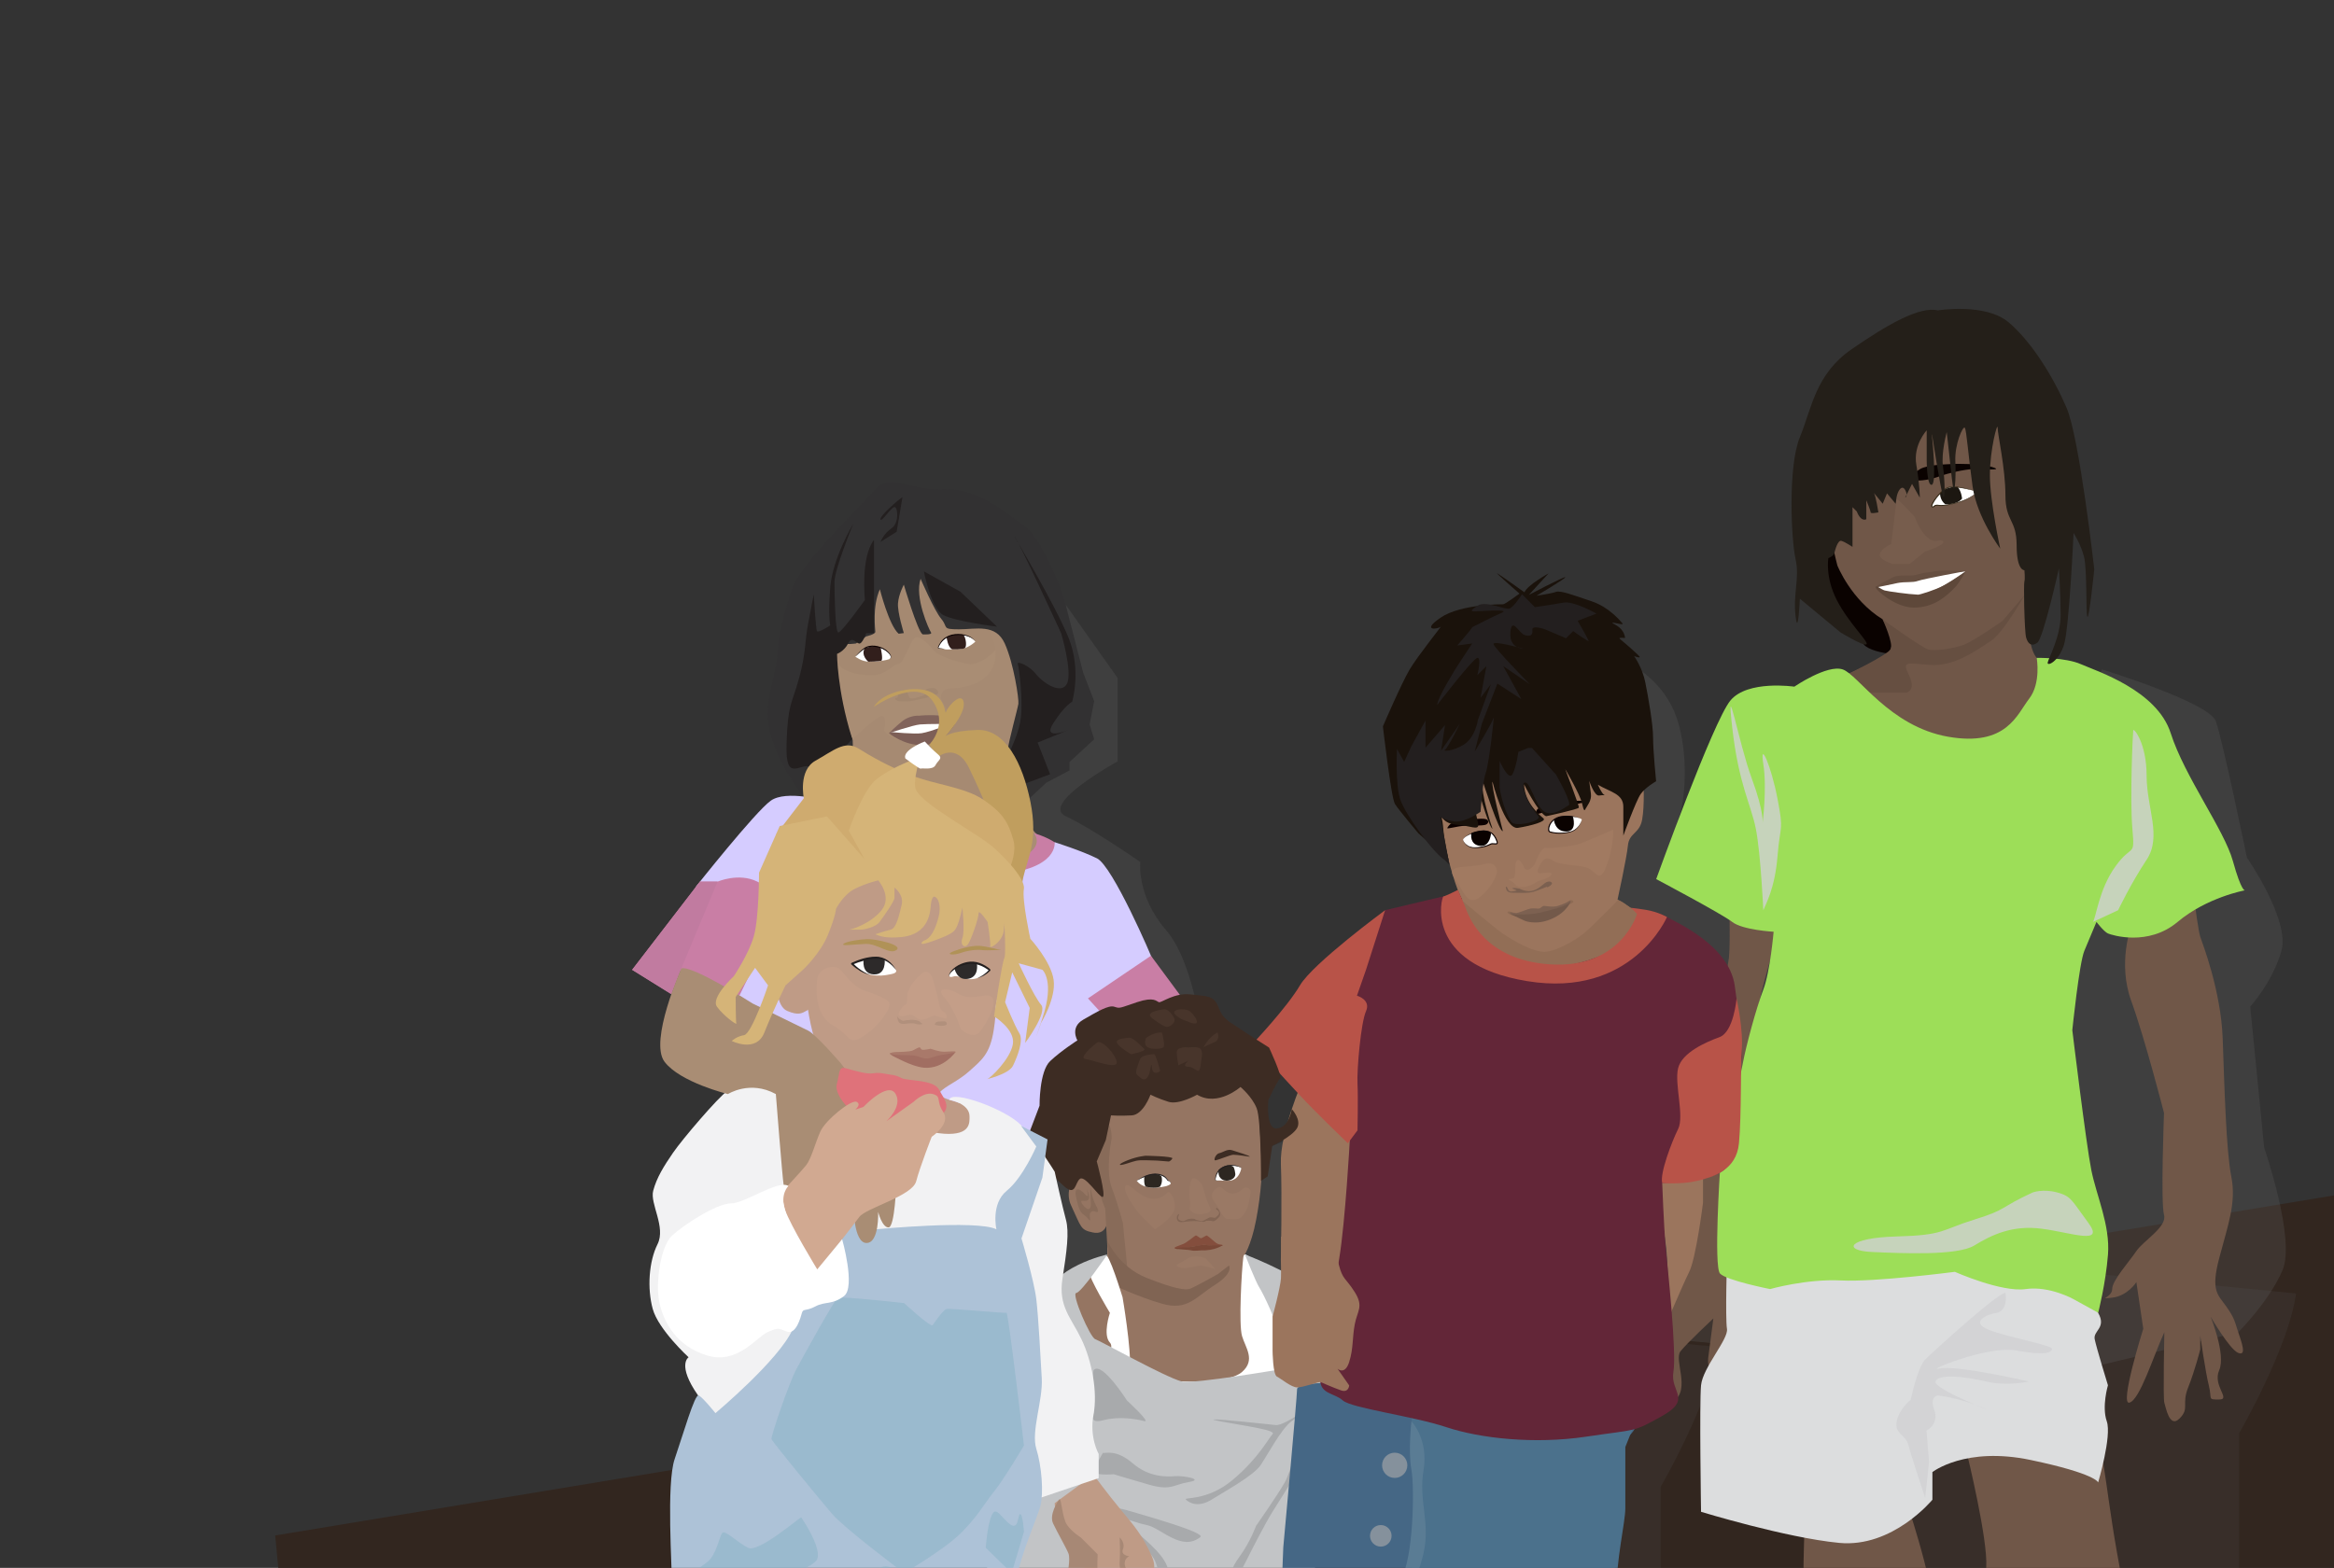 <?xml version="1.0" encoding="UTF-8" standalone="no"?>
<svg
   viewBox="0 0 595.28 400"
   version="1.1"
   id="svg158"
   sodipodi:docname="Argentina-03-colored.svg"
   width="595.28"
   height="400"
   inkscape:version="1.3 (0e150ed6c4, 2023-07-21)"
   xmlns:inkscape="http://www.inkscape.org/namespaces/inkscape"
   xmlns:sodipodi="http://sodipodi.sourceforge.net/DTD/sodipodi-0.dtd"
   xmlns="http://www.w3.org/2000/svg"
   xmlns:svg="http://www.w3.org/2000/svg">
  <rect x="0" y="0" width="595.28" height="400" fill="#333333" stroke="none"/>
  <sodipodi:namedview
     id="namedview158"
     pagecolor="#ffffff"
     bordercolor="#000000"
     borderopacity="0.25"
     inkscape:showpageshadow="2"
     inkscape:pageopacity="0.0"
     inkscape:pagecheckerboard="0"
     inkscape:deskcolor="#d1d1d1"
     inkscape:zoom="0.6526054"
     inkscape:cx="869.59133"
     inkscape:cy="402.23388"
     inkscape:window-width="2400"
     inkscape:window-height="1261"
     inkscape:window-x="2391"
     inkscape:window-y="-9"
     inkscape:window-maximized="1"
     inkscape:current-layer="g157" />
  <defs
     id="defs1">
    <style
       id="style1">.cls-1{clip-path:url(#clippath);}.cls-2{fill:none;}.cls-2,.cls-3,.cls-4,.cls-5,.cls-6,.cls-7,.cls-8,.cls-9,.cls-10,.cls-11,.cls-12,.cls-13,.cls-14,.cls-15,.cls-16,.cls-17,.cls-18,.cls-19,.cls-20,.cls-21,.cls-22,.cls-23,.cls-24,.cls-25,.cls-26,.cls-27,.cls-28,.cls-29,.cls-30,.cls-31,.cls-32,.cls-33,.cls-34,.cls-35,.cls-36,.cls-37,.cls-38,.cls-39,.cls-40,.cls-41,.cls-42,.cls-43,.cls-44,.cls-45,.cls-46,.cls-47,.cls-48,.cls-49,.cls-50,.cls-51,.cls-52,.cls-53,.cls-54,.cls-55,.cls-56,.cls-57,.cls-58,.cls-59,.cls-60,.cls-61,.cls-62,.cls-63,.cls-64,.cls-65,.cls-66,.cls-67,.cls-68,.cls-69,.cls-70,.cls-71,.cls-72,.cls-73,.cls-74,.cls-75{stroke-width:0px;}.cls-3{fill:#4a4a4c;mix-blend-mode:darken;opacity:.23;}.cls-4{fill:#5d5e60;opacity:.28;}.cls-4,.cls-5,.cls-6{mix-blend-mode:multiply;}.cls-5{fill:#8bb3c6;opacity:.54;}.cls-76{isolation:isolate;}.cls-6{fill:#d0d1d3;opacity:.8;}.cls-7{fill:#f2f2f3;}.cls-8{fill:#775d4d;}.cls-9{fill:#5e483a;}.cls-10{fill:#794837;}.cls-11{fill:#844e3d;}.cls-12{fill:#7b6050;}.cls-13{fill:#2d2721;}.cls-14{fill:#2d2a2a;}.cls-15{fill:#48352b;}.cls-16{fill:#705748;}.cls-17{fill:#9b755d;}.cls-18{fill:#9a7965;}.cls-19{fill:#886b59;}.cls-20{fill:#957562;}.cls-21{fill:#a2876f;}.cls-22{fill:#302411;}.cls-23{fill:#32261f;}.cls-24{fill:#321f1c;}.cls-25{fill:#3a3b3b;}.cls-26{fill:#3d2c23;}.cls-27{fill:#1a120b;}.cls-28{fill:#0a0200;}.cls-29{fill:#1c1711;}.cls-30{fill:#0b0000;}.cls-31{fill:#231f1f;}.cls-32{fill:#a8aaac;}.cls-33{fill:#241f19;}.cls-34{fill:#c49e88;}.cls-35{fill:#d1a991;}.cls-36{fill:#df727a;}.cls-37{fill:#c97ea5;}.cls-38{fill:#dcddde;}.cls-39{fill:#c17ba0;}.cls-40{fill:#b09257;}.cls-41{fill:#b08f7b;}.cls-42{fill:#c09e5e;}.cls-43{fill:#a58971;}.cls-44{fill:#bf9b86;}.cls-45{fill:#a78875;}.cls-46{fill:#b1907c;}.cls-47{fill:#a68a72;}.cls-48{fill:#a98d74;}.cls-49{fill:#a9796a;}.cls-50{fill:#cfab6f;}.cls-51{fill:#adc2d7;}.cls-52{fill:#85919c;}.cls-53{fill:#b7d0dc;}.cls-54{fill:#bb9a5c;}.cls-55{fill:#9d7b67;}.cls-56{fill:#c2c4c6;}.cls-57{fill:#73594a;}.cls-58{fill:#323132;}.cls-59{fill:#8e6b54;}.cls-60{fill:#97a5b2;}.cls-61{fill:#806453;}.cls-62{fill:#7d5f57;}.cls-63{fill:#926e56;}.cls-64{fill:#7d6151;}.cls-65{fill:#a1afbe;}.cls-66{fill:#a17a61;}.cls-67{fill:#a16e62;}.cls-68{fill:#9f6358;}.cls-69{fill:#85644f;}.cls-70{fill:#876958;}.cls-71{fill:#664f41;}.cls-72{fill:#81635b;}.cls-73{fill:#826554;}.cls-74{fill:#fff;}.cls-75{fill:#e4deee;}</style>
    <clipPath
       id="clippath">
      <rect
         class="cls-2"
         x="-8.03"
         y="426.75"
         width="609.83"
         height="422.22"
         id="rect1" />
    </clipPath>
  </defs>
  <g
     class="cls-76"
     id="g158">
    <g
       id="Layer_1">
      <g
         class="cls-1"
         clip-path="url(#clippath)"
         id="g157"
         transform="translate(70.487,-357.03)">
        <polygon
           class="cls-23"
           points="-8.03,872.64 -8.03,637.86 601.8,697.58 601.8,903.01 "
           id="polygon1"
           transform="matrix(0.922,-0.102,-0.095,-0.995,90.004,1616.214)" />
        <path
           class="cls-3"
           d="m 515.13,687.01 c -1.95,13.98 -14.53,35.67 -14.53,35.67 v 68.04 l 3.96,58.26 c 0,0 -16.51,9.56 -19.82,10 -3.31,0.44 -64.91,-6.5 -64.93,-6.76 -0.02,-0.26 -14.33,-35.74 -14.33,-35.74 v -89.83 l 1.5,-50.2 108.15,10.57 z"
           id="path1" />
        <path
           class="cls-3"
           d="m 367.61,700.66 c -1.95,13.98 -14.53,35.67 -14.53,35.67 v 68.04 l 3.96,58.26 c 0,0 -16.51,9.56 -19.82,10 -3.31,0.44 -64.91,-6.5 -64.93,-6.76 -0.02,-0.26 -14.33,-35.74 -14.33,-35.74 V 740.3 l 1.5,-50.2 108.15,10.57 z"
           id="path2" />
        <path
           class="cls-4"
           d="m 201.32,511.3 13.26,18.72 v 21.25 c 0,0 -19.92,10.9 -13.26,13.98 6.66,3.08 19.02,11.69 19.02,11.69 0,0 -0.99,8.64 6.57,17.38 7.56,8.74 9.57,29.88 9.57,29.88 v 32.65 l 93.03,-39.63 c 0,0 6.15,-96.18 12.33,-92.92 6.18,3.27 13.21,7.93 15.85,17.61 2.64,9.69 1.32,20.39 0,23.86 -1.32,3.48 9.91,22.26 9.91,22.26 0,0 17.39,11.12 20.48,22.13 3.08,11.01 48.44,-11.23 54.61,-22.13 6.17,-10.9 22.9,-60.22 22.9,-60.22 0,0 27.3,8.37 29.06,13.21 1.76,4.84 7.93,34.79 7.93,34.79 0,0 11.01,15.85 8.81,23.78 -2.2,7.93 -7.96,14.24 -7.96,14.24 l 3.55,35.97 c 0,0 8.07,23.34 4.69,31.27 -3.37,7.93 -11.3,15.85 -11.3,15.85 L 454.13,707.93 158.2,680.19"
           id="path11" />
        <path
           class="cls-48"
           d="m 142.25,521.54 c 0,0 -0.06,3.29 0.6,9.56 0.66,6.28 2.53,44.52 11.78,46.17 9.25,1.65 26.26,9 28.24,9.33 1.98,0.33 13.87,-14.2 13.87,-14.2 0,0 -6.23,-4.49 -7.88,-11.1 -1.65,-6.61 -1.45,-11.03 -0.13,-17.64 1.32,-6.61 2.39,-7.6 1.73,-13.54 -0.66,-5.94 -1.98,-10.24 -1.98,-10.24 0,0 -2.97,-8.26 -16.18,-15.19 -13.21,-6.94 -18.83,-5.94 -18.83,-5.94 l -11.23,22.79 z"
           id="path12" />
        <path
           class="cls-43"
           d="m 184.93,521.21 c 0,0 -4.62,5.97 -8.59,5.21 -3.97,-0.76 -7.6,-2.24 -8.59,-3.4 -0.99,-1.16 -3.47,-3.96 -4.79,-3.3 -1.32,0.66 -2.97,6.79 -4.29,6.7 -1.32,-0.09 -3.14,3.04 -7.1,2.88 -3.96,-0.16 -5.28,-0.83 -6.44,-1.32 -1.16,-0.49 -3.47,-3.1 -3.47,-3.1 l 2.31,-9.94 11.06,-10.23 19.49,-0.67 c 0,0 11.26,16.18 10.4,17.17 z"
           id="path13" />
        <path
           class="cls-47"
           d="m 181.76,517.68 c 0,0 4.06,6.82 -0.4,11.61 -2.44,2.62 -6.55,3.31 -9.76,3.39 -1.66,0.04 -2.65,1.85 -1.78,3.27 0.87,1.42 2.81,4.72 2.19,5.83 -1.49,2.64 -10.88,4.37 -12.03,4.37 -1.15,0 -5.12,-1.96 -4.95,-2.88 0.17,-0.92 0.83,-4.72 -1.49,-3.23 -2.32,1.49 -6.15,5.19 -6.65,5.52 -0.5,0.33 0.39,7.05 0.39,7.05 0,0 7.58,8.24 16,11.71 8.42,3.47 20.4,-4.79 21.76,-8.59 1.36,-3.8 2.35,-7.09 3.83,-11.89 1.48,-4.8 -0.33,-16.66 0,-17.41 0.33,-0.75 -5.14,-11.06 -7.12,-8.75 z"
           id="path14" />
        <path
           class="cls-37"
           d="m 193.22,569.59 c 0,0 3.53,4.02 -5.05,6.89 -8.59,2.86 -35.67,-5.61 -35.67,-5.61 l -12.55,-9.56 c 0,0 -7.93,15.06 8.92,17.37 16.85,2.31 34.68,4.93 40.62,3.29 5.94,-1.64 11.56,-8.69 10.57,-9.13 -0.99,-0.44 -2.78,-2.1 -6.84,-3.25 z"
           id="path15" />
        <path
           class="cls-75"
           d="m 223.84,602.79 c -0.66,-1.98 -10.57,-24.8 -14.53,-26.77 -3.96,-1.97 -10.82,-4.13 -10.82,-4.13 0,0 1.1,6.85 -14.28,8.14 -15.37,1.29 -27.56,-6 -31.71,-9.16 -4.15,-3.16 -12.55,-9.56 -12.55,-9.56 0,0 -9.91,-2.84 -13.87,0 -3.96,2.84 -19.16,22.04 -19.16,22.04 l 2.64,0.7 c 0,0 -5.61,-2.88 4.29,-0.65 9.91,2.22 7.81,8.98 7.81,8.98 l -7.7,32.24 41.51,17.15 26.09,17.16 24.77,-10.23 2.64,-29.72 14.86,-16.18 z"
           id="path16"
           style="fill:#d5ccff;fill-opacity:1" />
        <polygon
           class="cls-37"
           points="231.1,611.74 223.06,600.86 206.99,611.74 213.6,618.97 "
           id="polygon16" />
        <path
           class="cls-17"
           d="m 274.03,783.42 c 2.2,2.45 0,25.35 0,25.35 l -3.52,27.3 v 21.14 l 13.46,5.28 c 0,0 6.36,-20.7 6.8,-26.42 0.44,-5.72 0,-18.06 0,-18.06 0,0 0.38,13.46 0.63,13.35 0.25,-0.11 -0.67,9.11 -0.43,12.63 0.24,3.52 -5.04,20.7 -2.4,21.58 2.64,0.88 18.5,4.4 19.38,3.08 0.88,-1.32 5.72,-14.53 7.93,-24.22 2.2,-9.69 0,-18.5 2.64,-29.5 2.64,-11.01 5.98,-22.02 4.75,-24.66 -1.23,-2.64 -26.24,-16.66 -26.24,-16.66 l -22.98,9.81 z"
           id="path17" />
        <path
           class="cls-69"
           d="m 289.12,789.34 c 0,0 2.57,41.56 1.64,46.74 -0.93,5.17 -4.84,25.54 -4.84,28.18 0,2.64 10.02,5.72 15.58,6.61 5.56,0.89 7.76,-3.93 10.48,-12.89 2.72,-8.96 4.56,-9.33 4.91,-21.95 0.36,-12.62 -0.15,-14.15 2.3,-23.88 2.45,-9.73 4.42,-19.66 4.07,-21.86 -0.35,-2.2 -34.14,-0.94 -34.14,-0.94 z"
           id="path18" />
        <path
           class="cls-20"
           d="m 206.98,652 c 0,0 -6.94,6.94 -4.29,12.55 2.64,5.61 2.31,6.25 5.61,6.92 3.3,0.67 3.63,-2.63 3.63,-2.63 v 8.92 c 0,0 -3.96,1.98 -7.93,7.27 -3.96,5.28 3,25.4 3,25.4 l 26.39,5.97 c 0,0 22.46,5.61 29.39,-4.62 6.93,-10.23 -3.42,-23.55 -4.95,-26.81 -1.53,-3.26 -11.23,-7.21 -11.23,-7.21 0,0 1.98,-2.64 3.3,-9.58 1.32,-6.94 1.65,-13.21 1.32,-16.18 -0.33,-2.97 -0.33,-16.18 -1.98,-17.83 -1.65,-1.65 -3.3,-3.3 -10.9,-3.96 -7.6,-0.66 -16.51,-3.63 -20.48,0 -3.96,3.63 -12.22,2.33 -10.9,21.8 z"
           id="path19" />
        <path
           class="cls-19"
           d="m 213.04,647.41 c 0,0 -1.65,8.17 0,12.55 1.65,4.38 2.86,9.05 2.86,9.05 l 1.16,11.81 -5.12,-5.61 -0.55,-9.87 c 0,0 -2.23,-4.54 -2.15,-10.82 0.08,-6.28 1.16,-9 1.16,-9 0,0 2.48,-4.62 2.64,1.9 z"
           id="path20" />
        <path
           class="cls-19"
           d="m 206.76,660.49 c -0.34,-0.77 0.91,2.89 -0.5,1.24 -1.4,-1.65 -2.89,-1.89 -2.31,0.62 0.58,2.52 0.83,3.84 1.98,4.58 1.15,0.74 1.9,2.48 1.57,0.66 -0.33,-1.82 1.15,-1.57 1.15,-1.57 0,0 1.82,1.12 0.33,-1.59 -1.49,-2.7 -1.32,-6.78 -1.32,-3.96 0,2.82 0,2.74 0.08,3.48 0.08,0.74 -0.2,1.98 -1.05,1.41 -0.85,-0.57 -1.92,-1.98 -1.18,-1.98 0.74,0 2.72,0.5 1.24,-2.89 z"
           id="path21" />
        <path
           class="cls-61"
           d="m 212.07,673.8 c 0,0 2.81,6.44 9.91,9.25 7.1,2.81 9.74,3.14 10.9,2.81 1.16,-0.33 7.27,-3.8 7.27,-3.8 l 2.81,-2.18 c 0,0 1.32,1.85 -3.63,4.98 -4.95,3.14 -6.94,6.61 -13.38,4.79 -6.44,-1.82 -12.22,-4.79 -12.88,-4.79 -0.66,0 -3.14,-5.78 -3.14,-5.78 l 2.31,-1.16 -0.17,-4.13 z"
           id="path22" />
        <path
           class="cls-74"
           d="m 215.79,687.89 c 0,0 -3.63,-11.92 -4.35,-10.51 -1.37,2.66 -4.66,1.32 -4.35,3.69 0.32,2.37 5.5,10.89 5.5,10.89 0,0 -1.89,5.6 0,7.6 1.89,2 -4.63,8.35 0,9.9 4.63,1.55 34.58,10.17 34.58,10.17 l 10.13,-13.46 c 0,0 4.84,-16.97 0,-19.27 -4.84,-2.31 -10.24,-12.55 -10.68,-9.13 -0.44,3.42 -1.21,17.1 -0.33,20.11 0.88,3.01 3.52,6.09 0,9.17 -3.52,3.08 -15.41,2.41 -15.41,2.41 0,0 -13.65,1.55 -13.21,-3.3 0.44,-4.85 -1.87,-18.28 -1.87,-18.28 z"
           id="path23" />
        <path
           class="cls-56"
           d="m 230.87,709.46 c -4.26,-1.14 -20.7,-10.34 -22.02,-10.78 -1.32,-0.44 -6.17,-11.68 -4.84,-11.79 1.33,-0.11 7.93,-9.82 7.93,-9.82 0,0 -14.34,3.11 -16.42,11.92 -2.08,8.81 -14.41,47.12 -14.41,47.12 0,0 0,75.3 3.96,87.19 3.96,11.89 8.37,22.02 8.37,22.02 h 20.26 l -1.76,-16.73 8.37,-17.17 5.28,13.96 c 0,0 -6.17,23.03 -4.84,23.47 1.33,0.44 12.77,-0.44 15.41,0 2.64,0.44 14.09,-16.29 17.17,-25.54 3.08,-9.25 8.81,-29.06 8.81,-29.06 0,0 0.88,-26.82 0,-27.5 -0.88,-0.68 2.64,-9.71 2.64,-9.71 0,0 3.08,-2.42 3.52,-11.67 0.44,-9.25 0,-21.14 0,-21.14 0,0 1.27,-6.17 0.2,-8.81 -1.07,-2.64 -2.02,-7.49 0.43,-11.89 2.45,-4.4 6.42,-10.36 -2.83,-16.63 -9.25,-6.27 -19.06,-9.82 -19.06,-9.82 0,0 2.77,7.07 3.65,8.39 0.88,1.32 5.06,9.8 5.06,12.88 0,3.08 1.55,7.82 1.55,7.82 0,0 -23.56,4.06 -26.42,3.3 z"
           id="path24" />
        <path
           class="cls-32"
           d="m 235.67,749.16 c -4.83,3.84 -10.01,-2.35 -13.73,-3.07 -3.72,-0.72 -6.78,-2.74 -4.36,0 2.42,2.74 8.88,7.04 9.85,11.33 0.97,4.29 5.49,9.91 3.55,9.08 -1.94,-0.83 -7.27,-2.64 -10.66,-4.13 -3.39,-1.49 -7.59,-7.76 -1.78,-4.95 5.81,2.81 8.41,6.61 7.11,2.81 -1.3,-3.8 -0.82,-5.61 -4.85,-8.75 -4.04,-3.14 -6.94,-4.48 -7.11,-6.78 -0.16,-2.3 -0.81,-3.62 3.55,-2.3 4.36,1.32 19.87,5.61 18.41,6.77 z"
           id="path25" />
        <path
           class="cls-17"
           d="m 352.78,658.21 c 0,0 0.47,8.78 1.47,15.47 1,6.69 0.69,20.92 0.69,20.92 0,0 11.66,-22.13 11.66,-37.71 0,0 -7.48,2.41 -13.82,1.32 z"
           id="path26" />
        <path
           class="cls-17"
           d="m 296.16,563.49 c 0,0 2.97,16.86 6.28,23.12 0,0 -5.28,12.54 4.95,20.14 10.24,7.6 36.33,-2.71 36.33,-2.71 l 7.27,-11.8 -8.92,-5.73 c 0,0 2.31,-10.48 2.64,-13.78 0.33,-3.3 2.97,-2.97 3.63,-6.61 0.66,-3.63 0.33,-9.91 0.33,-9.91 l -13.87,-5.28 c 0,0 -36.99,-3.96 -38.64,12.55 z"
           id="path27" />
        <path
           class="cls-66"
           d="m 332.6,572.25 c -1.71,0.69 -8.09,1.32 -8.83,1.07 -0.74,-0.25 -1.9,1.73 -2.56,3.55 -0.66,1.82 -2.56,2.81 -3.06,1.32 -0.5,-1.49 -2.06,-2.89 -2.15,-0.25 -0.08,2.64 -0.17,3.14 -0.66,3.22 -0.49,0.08 -1.73,0 -0.41,0.66 1.32,0.66 0.99,1.73 3.3,1.49 2.31,-0.24 2.48,-1.24 4.38,-1.73 1.9,-0.49 3.55,-1.73 2.06,-1.9 -1.49,-0.17 -3.8,0.99 -2.72,-1.32 1.07,-2.31 1.98,-2.89 3.72,-1.73 1.73,1.16 6.03,0.99 8.5,1.73 2.47,0.74 3.22,4.58 5.12,-0.56 1.9,-5.14 1.65,-9.1 1.65,-9.1 0,0 -5.28,2.31 -8.34,3.55 z"
           id="path28" />
        <path
           class="cls-66"
           d="m 308.57,577.37 c -1.72,0.46 -4.71,0.74 -5.94,0.83 -1.23,0.09 -4.05,0.33 -2.06,2.97 1.98,2.64 3.14,7.18 6.19,4.87 3.06,-2.31 4.71,-5.78 4.54,-6.94 -0.17,-1.16 -1.18,-2.15 -2.72,-1.73 z"
           id="path29" />
        <path
           class="cls-30"
           d="m 298.64,568.26 c -0.23,0.39 2.64,-0.5 4.46,-0.55 1.82,-0.05 4.57,0 5.34,-0.28 0.77,-0.28 0.94,-1.16 0,-1.43 -0.94,-0.27 -4.9,0.06 -6.83,0.44 -1.93,0.38 -2.42,0.88 -2.97,1.82 z"
           id="path30" />
        <path
           class="cls-30"
           d="m 334.97,561.43 c -2.7,0.61 -4.3,0.88 -7.32,1.65 -3.02,0.77 -5.61,1.54 -5.89,1.6 -0.28,0.06 -1.05,-0.77 0.44,-1.62 1.49,-0.85 1.59,-1.35 5.94,-1.62 4.35,-0.27 6.83,0 6.83,0 z"
           id="path31" />
        <path
           class="cls-59"
           d="m 316.03,589.94 c -0.31,-0.13 -0.67,-0.04 -1.23,-0.29 -0.56,-0.25 -0.97,0.06 -0.7,0.35 0.27,0.29 1.75,0.75 1.75,0.75 l 0.19,-0.8 z"
           id="path32" />
        <path
           class="cls-59"
           d="m 329.13,587.25 c 0,0 0.82,-0.87 1.48,-0.48 0.66,0.39 -0.5,0.93 -0.89,0.93 -0.39,0 -0.59,-0.45 -0.59,-0.45 z"
           id="path33" />
        <path
           class="cls-63"
           d="m 302.59,586.94 c 0,0 7.16,5.94 9.14,7.49 1.98,1.55 8.92,5.94 12.33,5.39 3.41,-0.55 8.26,-3.52 10.24,-5.39 1.98,-1.87 0.33,-0.22 1.98,-1.87 1.65,-1.65 5.24,-5.07 5.68,-5.73 0.44,-0.66 2.93,1.55 4.37,2.43 1.44,0.88 3.72,0.99 3.83,1.54 0.11,0.55 -4.95,10.35 -11.34,11.23 -6.39,0.88 -16.51,6.28 -22.9,3.3 -6.39,-2.98 -15.19,-12.88 -15.19,-12.88 l 1.87,-5.5 z"
           id="path34" />
        <path
           class="cls-64"
           d="m 314.75,589.74 c 0.17,0 0.83,0.28 1.54,0.22 0.71,-0.06 2.86,-1.05 3.69,-1.16 0.83,-0.11 1.82,0.11 2.15,0 0.33,-0.11 0.77,-0.61 1.1,-0.66 0.33,-0.05 2.15,0.44 3.63,0 1.48,-0.44 3.14,-1.33 3.14,-1.33 0,0 0.92,0.69 -2.39,1.71 -3.31,1.02 -5.43,2.21 -9.72,2.15 -4.29,-0.06 -3.14,-0.94 -3.14,-0.94 z"
           id="path35" />
        <path
           class="cls-57"
           d="m 323.29,592.11 c -1.9,0.49 -4.07,0.22 -5.01,-0.22 -0.94,-0.44 -3.45,-1.62 -3.45,-1.62 0,0 4.18,0.32 7.25,-0.36 3.07,-0.68 6.78,-1.7 7.93,-2.69 0,0 -1.38,3.52 -6.72,4.9 z"
           id="path36" />
        <path
           class="cls-12"
           d="m 317.01,583.74 c -0.88,-0.22 -2.2,-0.22 -1.71,0 0.49,0.22 1.38,0.5 0.8,0.55 -0.58,0.05 -1.62,0.55 -1.96,-0.36 -0.34,-0.91 -0.66,-0.8 -0.55,-0.36 0.11,0.44 0.2,1.21 1.7,1.21 1.5,0 3.92,0.22 5.46,-0.28 1.54,-0.5 3.36,-1.27 3.36,-1.27 0,0 -0.33,0.38 0.39,0 0.72,-0.38 1.05,-0.82 0.72,-1.1 -0.33,-0.28 -0.94,-0.33 -1.71,0.22 -0.77,0.55 -1.82,1.71 -3.41,1.98 -1.59,0.27 -3.08,-0.61 -3.08,-0.61 z"
           id="path37" />
        <path
           class="cls-74"
           d="m 302.64,571.3 c 0,0 0.61,2.15 3.36,1.98 2.75,-0.17 3.25,-0.82 3.96,-0.99 0.71,-0.17 1.76,0.49 1.32,-0.72 -0.44,-1.21 -1.27,-2.7 -3.58,-2.53 -2.31,0.17 -4.79,1.21 -5.06,2.26 z"
           id="path38" />
        <path
           class="cls-74"
           d="m 332.97,566.07 c 0,0 -0.54,2.59 -2.97,3.19 -2.43,0.6 -4.35,0.22 -5.18,0 -0.83,-0.22 -0.22,-3.69 3.3,-3.96 3.52,-0.27 4.84,0.77 4.84,0.77 z"
           id="path39" />
        <path
           class="cls-27"
           d="m 312.83,511.19 c 0,0 -10.73,-0.11 -15.88,3.41 -5.15,3.52 -0.69,2.97 0,2.31 0.69,-0.66 -5.81,7.38 -7.9,10.9 -2.09,3.52 -6.83,14.53 -6.83,14.53 0,0 2.09,18.28 3.08,19.82 0.99,1.54 5.94,7.43 5.94,7.43 l 7.73,6.89 c 0,0 -1.12,-4.86 -1.34,-7.83 -0.22,-2.97 -0.66,-3.67 -0.66,-3.67 0,0 0.66,2.21 4.07,2.45 3.41,0.24 5.61,1.52 5.5,0 -0.11,-1.52 -2.42,-8.23 -0.66,-11.2 0,0 3.3,11.89 4.29,12.22 0,0 -3.19,-9.25 -2.42,-11.89 0,0 4.18,12.97 5.06,12.48 0,0 -3.08,-11.82 -2.64,-12.59 0,0 3.08,12.33 6.5,11.78 3.42,-0.55 7.38,-1.65 6.5,-2.42 -0.88,-0.77 -4.84,-3.96 -4.95,-8.7 0,0 3.6,7.28 5.61,8.16 0,0 8.26,-1.77 8.37,-2.21 0.11,-0.44 -3.47,-9.8 -3.47,-9.8 0,0 3.69,6.28 4.24,8.59 0.55,2.31 0.66,2.09 0.99,1.43 0.33,-0.66 1.54,-1.98 1.32,-3.74 -0.22,-1.76 -0.44,-3.3 -0.44,-3.3 0,0 1.32,3.96 2.53,3.74 1.21,-0.22 1.76,0.11 1.21,-0.22 -0.55,-0.33 -1.54,-2.53 -1.54,-2.53 3.19,1.87 6.5,2.31 6.5,5.61 v 7.38 c 0,0 3.19,-8.81 4.4,-10.57 1.21,-1.76 3.96,-3.3 3.96,-3.3 0,0 -0.77,-7.71 -0.77,-11.12 0,-3.41 -1.21,-10.24 -1.98,-14.09 -0.77,-3.85 -2.86,-6.72 -2.86,-6.72 0,0 1.43,0.55 1.43,0.22 0,-0.33 -4.51,-4.18 -5.06,-4.62 -0.55,-0.44 1.32,-0.22 1.32,-0.22 0,0 0,-2.09 -2.53,-3.41 -2.53,-1.32 2.53,0.44 1.87,-0.33 -0.66,-0.77 -3.52,-4.18 -7.82,-5.61 -4.29,-1.43 -7.93,-2.86 -9.14,-2.42 -1.21,0.44 -4.95,0.99 -4.95,0.99 0,0 7.6,-4.51 7.32,-4.73 -0.28,-0.22 -9.28,4.51 -9.28,4.51 l 5.04,-5.5 c 0,0 -5.4,2.97 -6.17,4.84 0,0 -6.29,-4.51 -6.94,-4.84 -0.65,-0.33 5.68,5.17 5.68,5.17 0,0 -3.69,2.75 -4.24,2.75 z"
           id="path40" />
        <path
           class="cls-55"
           d="m 218.87,761.98 c 0.99,0 4.29,-2.64 6.61,0 2.32,2.64 6.94,5.28 3.96,4.95 -2.98,-0.33 -4.95,0 -2.97,1.65 1.98,1.65 3.94,3.96 3.94,3.96 0,0 -5.61,4.29 -5.77,5.94 -0.15,1.65 1.5,3.3 1.5,3.3 0,0 0.64,2.97 -1.5,3.3 -2.14,0.33 -5.77,-1.65 -5.77,-1.65 0,0 0.33,2.97 0,2.97 -0.33,0 -5.28,-4.95 -5.28,-4.95 l -4.29,-5.28 9.58,-14.2 z"
           id="path41" />
        <path
           class="cls-70"
           d="m 245.96,757.03 c 0,0 -2.49,3.34 -4.83,3.78 -4.87,0.91 -11.69,6.13 -11.69,6.13 0,0 -4.7,0.07 -2.97,1.65 1.73,1.58 3.94,3.96 3.94,3.96 l 5.81,-4.95 c 0,0 -8.68,6.59 -10.13,8.74 -1.45,2.15 -2.13,4.45 0.05,5.46 4.29,1.98 7.49,1.32 7.49,1.32 7.7,1.32 10.14,-1.98 12.72,-4.29 2.58,-2.31 3.24,-7.62 4.89,-8.6 1.65,-0.98 6.28,-5.27 6.28,-5.27 0,0 -4.62,-6.61 -11.56,-7.93 z"
           id="path42" />
        <path
           class="cls-17"
           d="m 261.81,632.52 c 0,0 -5.94,13.54 -5.61,21.47 0.33,7.93 -0.01,24.44 -0.01,24.44 0,0 0.65,13.87 0,15.85 -0.65,1.98 -2.33,10.24 0,11.89 2.33,1.65 4.31,2.56 4.97,2.56 0.66,0 5.94,-2.56 5.94,-2.56 0,0 6.61,5.61 7.27,3.96 0.66,-1.65 -1.98,-3.96 -1.98,-3.96 0,0 3.96,-7.27 4.62,-12.88 0.66,-5.61 -1.32,-7.6 -1.98,-11.23 -0.66,-3.63 -2.64,-6.96 -2.31,-10.58 0.33,-3.62 1.32,-8.9 1.65,-15.51 0.33,-6.61 -0.33,-9.25 -0.33,-9.25 l -12.22,-14.2 z"
           id="path43" />
        <path
           class="cls-44"
           d="m 133.79,597.51 c 0,0 1.32,22.82 4.62,26.77 3.3,3.95 5.17,16.12 5.17,16.12 l 18.94,10.62 18.83,-4.95 c 0,0 1.65,-4.62 0,-5.61 -1.65,-0.99 -13.73,-3.04 -12.22,-4.71 1.51,-1.67 4.74,-2.86 7.66,-5.5 3.04,-2.75 5.2,-4.24 6.17,-10.44 0.87,-5.55 0.04,-4.79 1.03,-8.42 0.99,-3.63 5.49,-7.1 3.84,-13.71 -1.65,-6.61 -0.85,-14.66 -0.85,-14.66 l -42.96,-2.98 c 0,0 -10.64,12.17 -10.24,17.47 z"
           id="path44" />
        <path
           class="cls-67"
           d="m 165.2,629.43 c -1.7,-0.13 -4.24,-1.16 -5.12,-1.6 -0.88,-0.44 -4.17,-1.86 -3.52,-2.09 0.65,-0.23 4.84,-0.06 5.89,0 1.05,0.06 3.25,-0.07 5.61,-0.09 2.36,-0.02 5.17,-0.24 5.17,-0.24 0,0 -3.03,4.4 -8.04,4.02 z"
           id="path45" />
        <path
           class="cls-46"
           d="m 164.85,618.26 c -0.65,-0.33 -0.54,-0.72 -1.64,-0.94 -1.1,-0.22 -1.49,-0.11 -2.53,0 -1.04,0.11 -0.55,0.35 -1.43,-0.13 -0.88,-0.48 -1.05,-1.36 -0.88,-0.48 0.17,0.88 0.39,1.6 1.6,1.54 1.21,-0.06 2.31,-0.32 3.14,0 0.83,0.32 1.75,0 1.75,0 z"
           id="path46" />
        <path
           class="cls-46"
           d="m 167.9,618.41 c 0.17,-0.2 0.06,-0.7 0.99,-0.75 0.93,-0.05 1.49,-0.11 1.76,0 0.27,0.11 0.88,0.94 -0.55,1.05 -1.43,0.11 -2.2,-0.29 -2.2,-0.29 z"
           id="path47" />
        <path
           class="cls-74"
           d="m 157.99,604.44 c -0.45,-0.74 -2.09,-3.08 -5.01,-3.08 -2.92,0 -6.17,1.54 -6.17,1.54 0,0 2.42,2.42 4.73,2.81 2.31,0.39 3.52,0.17 4.4,0 0.88,-0.17 2.6,-0.35 2.04,-1.27 z"
           id="path48" />
        <path
           class="cls-74"
           d="m 181.99,604.5 c -0.17,-0.06 -2.75,-2.53 -6.11,-1.71 -3.36,0.82 -4.79,3.08 -4.13,3.41 0.66,0.33 1.05,-0.44 2.26,0 1.21,0.44 2.75,0.99 4.73,0.39 1.98,-0.6 3.25,-2.09 3.25,-2.09 z"
           id="path49" />
        <path
           class="cls-40"
           d="m 184.77,599.41 c -0.41,-0.08 -3.47,0.17 -4.79,0 -1.32,-0.17 -3.63,0.08 -5.45,0.74 -1.82,0.66 -4.05,0.45 -1.9,-0.4 2.15,-0.85 4.87,-1.5 6.61,-1.42 1.74,0.08 5.53,1.07 5.53,1.07 z"
           id="path50" />
        <path
           class="cls-40"
           d="m 158.1,599.43 c -1.75,1.21 -4.79,-1.68 -7.76,-1.59 -2.97,0.09 -6.36,0.65 -5.7,0 0.66,-0.65 4.13,-1.15 6.03,-1.23 1.9,-0.08 9.41,1.45 7.43,2.83 z"
           id="path51" />
        <path
           class="cls-44"
           d="m 132.75,598.32 c 0,0 -3.3,-3.87 -4.87,-2.88 -1.57,0.99 -3.03,6.37 -1.6,9.3 1.43,2.92 1.1,8.95 3.99,10.19 2.89,1.24 3.8,0.58 4.87,0 1.07,-0.58 0.74,-0.5 1.16,-1.9 0.42,-1.4 -0.91,-9 -0.91,-9 l -2.64,-5.7 z"
           id="path52" />
        <path
           class="cls-49"
           d="m 173.24,625.41 c 0,0.28 -3.58,0.66 -5.12,1.1 -1.54,0.44 -1.65,0.61 -2.64,0.55 -0.99,-0.06 -1.87,-0.82 -4.07,-0.82 -2.2,0 -5.34,-0.12 -4.84,-0.5 0.5,-0.38 2.2,-0.33 2.2,-0.33 0,0 2.7,-0.06 3.41,-0.33 0.71,-0.27 1.71,-1.02 1.98,-0.81 0.27,0.21 0.17,0.65 0.99,0.59 0.82,-0.06 1.71,-0.28 1.71,-0.28 0,0 2.04,0.77 3.41,0.77 1.37,0 2.97,-0.28 2.97,0.06 z"
           id="path53" />
        <path
           class="cls-32"
           d="m 252.87,769.03 3.55,-2.98 c 0,0 -9.12,-8.15 -10.73,-8.15 h -1.62 c 0,0 -1.13,0 1.62,-3.8 2.75,-3.8 4.16,-7.76 4.16,-7.76 0,0 5.53,-7.93 7.3,-11.06 1.78,-3.14 2.75,-9.25 4.68,-10.9 1.94,-1.65 -2.75,6.61 -0.81,5.28 1.94,-1.32 6.94,-8.42 6.62,-6.44 -0.32,1.98 0,2.97 -1.62,4.46 -1.62,1.49 -4.36,3.47 -5.49,4.95 -1.13,1.49 -4.68,7.27 -6.46,10.07 -1.78,2.81 -5.49,10.07 -6.3,11.72 -0.81,1.65 -1.29,2.48 -1.29,2.48 0,0 4.48,1.51 6.9,3.33 2.42,1.82 6.02,5.59 4.73,7.73 -1.29,2.15 -5.25,1.05 -5.25,1.05 z"
           id="path54" />
        <path
           class="cls-32"
           d="m 210.8,727.69 c 0.65,0.17 3.39,-0.99 7.59,2.64 4.2,3.63 8.72,3.47 10.82,3.3 2.1,-0.17 7.59,0.83 3.55,1.49 -4.04,0.66 -4.53,2.31 -10.26,0.66 -5.73,-1.65 -8.93,-2.64 -8.93,-2.64 0,0 -5.69,0.5 -5.04,-1.07 0.65,-1.57 2.26,-4.38 2.26,-4.38 z"
           id="path55" />
        <path
           class="cls-32"
           d="m 208.48,706.55 c -0.47,0.53 0,10.9 0,10.9 0,0 -1.56,2.98 2.47,1.9 4.03,-1.08 8.5,-0.27 10.39,0.23 1.89,0.5 -4.41,-5.27 -4.41,-5.27 0,0 -6.4,-10.07 -8.45,-7.76 z"
           id="path56" />
        <path
           class="cls-32"
           d="m 254.89,720.59 c -0.65,-0.07 -1.54,-0.16 -2.56,-0.27 -6.27,-0.66 -17.63,-1.82 -11.66,-0.7 6.94,1.3 14.37,2.26 13.41,3.27 -0.97,1.01 -3.69,6.29 -10.24,11.74 -6.55,5.45 -12.53,4.29 -11.88,4.95 0.65,0.66 2.91,2.31 6.62,0 3.71,-2.31 10.66,-6.11 12.44,-8.75 1.78,-2.64 5.33,-9.37 7.91,-11.21 2.58,-1.84 7.43,-5.8 7.43,-5.8 0,0 -8.91,7.04 -11.47,6.77 z"
           id="path57" />
        <path
           class="cls-44"
           d="m 213.71,764.63 c 0,0 1.32,2.97 4.29,-0.33 2.97,-3.3 7.6,-4.95 5.28,-10.24 -2.32,-5.29 -4.62,-7.93 -7.93,-11.89 -3.3,-3.96 -6.94,-8.92 -6.94,-8.92 l -9.91,7.27 c 0,0 0.33,4.62 1.65,7.93 1.32,3.31 4.62,4.29 3.3,5.61"
           id="path58" />
        <path
           class="cls-45"
           d="m 215.08,749.27 c 0,0 0.17,3.96 0,6.11 -0.12,1.61 0.31,2.2 0.26,3.09 -0.02,0.3 -0.09,0.63 -0.26,1.04 -0.66,1.65 0.17,2.31 -1.98,1.98 -2.15,-0.33 -3.47,-0.83 -3.63,-2.64 -0.17,-1.82 0,-5.28 0,-5.28 l -4.29,-4.29 c 0,0 -2.15,-1.32 -3.47,-3.14 -1.32,-1.82 -1.49,-7.1 -1.98,-6.61 -0.49,0.49 -2.64,3.96 -1.65,6.11 0.99,2.15 3.47,6.44 3.96,7.76 0.49,1.32 -0.17,5.28 -0.66,6.44 -0.49,1.16 -1.16,3.63 0.33,3.63 1.49,0 1.82,0.5 2.81,-1.65 0.99,-2.15 2.07,-4.13 2.07,-4.13 0,0 0.08,1.49 0,2.48 -0.08,0.99 -3.55,2.81 -3.06,4.95 0.49,2.14 0.83,2.48 2.15,1.82 1.32,-0.66 2.97,-1.98 2.97,-1.98 0,0 -2.15,1.65 1.32,1.49 3.47,-0.16 3.8,-1.16 3.8,-1.16 0,0 1.49,0.33 3.14,-0.5 1.65,-0.83 -1.82,-0.17 -0.99,-2.31 0.83,-2.14 1.44,-1.98 1.44,-1.98 0,0 -0.78,-1.98 1.2,-3.14 0,0 -1.82,0.83 -2.15,-0.99 -0.33,-1.82 1.16,-2.31 1.16,-2.31 0,0 -2.31,-0.17 -1.65,-1.82 0.66,-1.65 -0.83,-2.97 -0.83,-2.97 z"
           id="path59" />
        <path
           class="cls-65"
           d="m 271.11,784.99 c 0,0 5.5,3.08 12.99,3.52 7.49,0.44 10.57,3.96 24.44,5.06 13.87,1.1 22.68,0.22 24,0 1.32,-0.22 8.15,-4.84 8.15,-8.59 0,-3.75 -0.44,-15.19 0,-19.16 0.44,-3.97 1.98,-23.12 1.98,-23.12 l 1.1,-18.28 c 0,0 7.49,-5.5 -1.54,-5.72 -9.03,-0.22 -59.67,-9.48 -64.51,-9.25 -4.84,0.23 -17.39,0 -17.39,1.99 0,1.99 -3.52,40.34 -3.52,40.34 0,0 -1.1,24.62 0,26.16 1.1,1.54 12.33,8.37 14.31,7.05 z"
           id="path60"
           style="fill:#456785;fill-opacity:1" />
        <path
           class="cls-60"
           d="m 289.44,717.94 c 0.06,1.69 1.54,18.88 1.54,23.92 0,5.04 0.56,13.49 -3.96,21.16 -4.52,7.67 -3.63,9.4 -4.24,12.5 -0.61,3.1 -7.05,13.45 -7.05,13.45 0,0 11.33,-1.56 15.27,1.3 3.94,2.86 24.6,5.89 31.86,4.72 7.26,-1.17 9.68,-1.42 9.68,-1.42 0,0 7.21,-4.4 8.15,-8.59 0.94,-4.19 1.38,-14.36 1.16,-21.97 -0.22,-7.61 2.2,-17.61 2.2,-21.16 v -15.66 l 2.64,-6.58 c 0,0 -6.82,2.61 -16.07,1.73 -9.25,-0.88 -41.17,-3.42 -41.17,-3.42 z"
           id="path61"
           style="fill:#4b718c;fill-opacity:1" />
        <path
           class="cls-28"
           d="m 395.51,496.45 c -2.14,0.85 -1.65,9.48 -1.65,9.48 0,0 9.9,14.13 11,15.51 1.1,1.38 4.77,2.24 7.15,2.41 2.38,0.17 2.03,-4.02 1.2,-5.45 -0.83,-1.44 -7.43,-9.19 -7.43,-9.19 0,0 -6.78,-14.13 -10.26,-12.75 z"
           id="path62" />
        <path
           class="cls-16"
           d="m 409.66,515.05 c 0,0 5.28,7.05 0,9.69 -5.28,2.64 -10.13,4.84 -10.13,4.84 l -29.06,54.61 c 0,0 0.44,13.21 0,17.17 -0.44,3.96 -6.61,35.67 -6.61,35.67 v 26.86 c 0,0 -1.76,14.09 -3.52,17.61 -1.76,3.52 -7.93,18.06 -7.93,18.06 0,0 -0.44,18.06 3.96,14.97 4.4,-3.09 0,-10.57 1.76,-12.77 1.76,-2.2 8.37,-8.37 8.37,-8.37 l -1.32,10.13 c 0,0 -0.44,3.96 2.2,3.96 2.64,0 0.44,-1.32 4.4,-6.61 3.96,-5.28 3.96,-9.69 3.52,-13.65 -0.44,-3.96 -4.84,-12.33 -4.84,-12.33 0,0 5.72,-40.05 6.17,-50.63 0.45,-10.58 3.66,-18.95 5.57,-26.88 1.91,-7.93 24.81,-56.81 24.81,-56.81 0,0 15.85,11.01 24.66,11.89 8.81,0.88 19.82,-8.37 19.82,-8.37 l 21.58,49.32 c 0,0 -3.52,9.25 0,18.94 3.52,9.69 8.37,28.62 8.37,28.62 0,0 -0.88,22.9 0,25.98 0.88,3.08 -5.28,6.61 -7.05,9.25 -1.77,2.64 -6.17,7.49 -6.17,9.69 0,2.2 -3.96,2.64 0,2.2 3.96,-0.44 6.17,-3.96 6.17,-3.96 l 1.76,11.89 c 0,0 -6.17,19.64 -3.52,18.85 2.65,-0.79 5.9,-11.36 8.89,-17.97 0,0 -0.35,17.05 0,17.99 0.35,0.94 1.24,6.67 3.88,4.03 2.64,-2.64 0.44,-3.52 2.2,-7.93 1.76,-4.4 3.08,-9.69 3.08,-9.69 v -3.52 c 0,0 1.32,9.25 2.2,12.77 0.88,3.52 -0.44,3.52 2.64,3.52 3.08,0 -1.76,-3.52 0,-7.49 1.76,-3.97 -2.2,-13.65 -2.2,-13.65 0,0 4.84,8.37 7.05,9.25 2.21,0.88 0.88,-2.64 0,-5.28 -0.88,-2.64 -0.88,-3.52 -3.08,-6.61 -2.2,-3.08 -3.96,-3.96 -1.76,-12.33 2.2,-8.37 4.4,-14.09 3.08,-20.7 -1.32,-6.61 -1.76,-22.9 -2.2,-35.23 -0.44,-12.33 -5.28,-24.66 -5.72,-25.98 -0.44,-1.32 -1.32,-7.93 -1.32,-7.93 0,0 -30.83,-62.53 -32.59,-62.53 -1.76,0 -7.49,3.52 -9.25,-3.96 -1.76,-7.49 -2.2,-12.33 -0.88,-18.5 1.32,-6.17 0,-24.66 0,-24.66 0,0 -0.44,-12.77 -10.13,-13.21 -9.69,-0.44 -18.5,-1.76 -23.34,4.4 -4.84,6.17 -15.85,16.73 -16.73,19.38 -0.88,2.65 1.68,12.25 1.68,12.25 0,0 3.47,8.79 11.53,13.73 z"
           id="path63" />
        <path
           class="cls-8"
           d="m 413.18,484.55 c -0.05,1.16 -1.32,11.31 -1.32,11.31 0,0 -2.48,0.99 -2.89,2.48 -0.41,1.49 3.22,2.56 3.22,2.56 h 4.38 l 3.88,-3.14 c 0,0 5.61,-1.82 4.62,-2.64 -0.99,-0.82 -1.73,0.83 -3.88,-0.91 -2.15,-1.73 -3.3,-5.28 -3.3,-5.28 0,0 -4.67,-5.21 -4.71,-4.38 z"
           id="path64" />
        <path
           class="cls-74"
           d="m 433.9,482.49 c -0.33,-0.08 -5.86,-1.9 -7.76,-0.99 -1.9,0.91 -4.38,4.38 -3.88,4.79 0.5,0.41 0.33,-0.58 1.73,-0.33 1.4,0.25 5.2,-0.67 6.94,-1.49 1.74,-0.82 2.97,-1.97 2.97,-1.97 z"
           id="path65" />
        <path
           class="cls-28"
           d="m 428.05,475.39 c -1.99,0.08 -6.94,0.17 -8.84,1.32 -1.9,1.15 -2.97,2.48 -1.49,2.81 1.48,0.33 4.29,-0.17 6.52,-0.99 2.23,-0.82 6.28,-1.73 8.42,-1.82 2.14,-0.09 8.26,0.5 5.04,-0.5 -3.22,-1 -9.65,-0.83 -9.65,-0.83 z"
           id="path66" />
        <path
           class="cls-71"
           d="m 409.66,515.05 c 0,0 9.95,7.16 11.6,7.65 1.65,0.49 6.44,-0.17 9.08,-1.16 2.64,-0.99 9.91,-6.11 9.91,-6.11 l 5.78,-6.77 c 0,0 -5.61,9.91 -8.75,11.89 -3.14,1.98 -9.08,6.61 -15.52,6.11 -6.44,-0.5 -7.1,-0.99 -5.28,2.81 1.82,3.8 -0.83,4.29 -0.83,4.29 h -14.04 l -1.17,-4.54 c 0,0 10.44,-5.07 11.26,-6.56 0.82,-1.49 -2.04,-7.62 -2.04,-7.62 z"
           id="path67" />
        <path
           class="cls-16"
           d="m 389.85,744.48 c 0,0 -0.88,18.94 0,27.74 0.88,8.81 -2.2,3.52 -2.64,22.9 -0.44,19.38 2.8,38.75 2.8,38.75 l 9.97,40.51 h 21.58 l -4.84,-61.65 1.76,-33.47 c 0,0 4.4,-11.89 3.08,-18.5 -1.32,-6.61 -4.4,-16.29 -4.4,-16.29 l -3.96,-29.06 18.06,12.77 c 0,0 5.28,21.58 4.84,28.62 -0.44,7.04 0.88,19.38 3.52,23.78 2.64,4.4 4.84,20.26 4.4,28.62 -0.44,8.37 0.06,27.3 0.06,27.3 0,0 4.79,29.5 5.23,33.03 0.44,3.53 17.61,4.84 17.61,4.84 0,0 2.64,-9.69 4.4,-26.86 1.76,-17.17 3.08,-52.62 3.08,-52.62 0,0 0.88,-12.11 -3.52,-34.13 -4.4,-22.02 -4.4,-33.47 -7.05,-37.43 -2.64,-3.96 -33.01,-11.89 -33.01,-11.89 l -38.33,-5.28 -2.64,38.31 z"
           id="path68" />
        <path
           class="cls-38"
           d="m 369.97,677.98 c 0,0 -0.44,15.41 0,18.06 0.44,2.65 -6.17,9.86 -6.61,14.4 -0.44,4.54 0,32.28 0,32.28 0,0 21.58,6.61 35.23,7.93 13.65,1.32 23.78,-11.01 23.78,-11.01 v -7.05 c 0,0 8.37,-6.61 25.1,-3.08 16.73,3.52 17.17,5.72 17.17,5.72 0,0 3.52,-11.83 2.2,-15.6 -1.32,-3.77 0.3,-9.19 0.3,-9.19 0,0 -2.94,-9.55 -3.38,-11.75 -0.44,-2.2 3.08,-2.88 0.88,-6.72 -2.2,-3.85 -3.08,-7.37 -1.32,-10.89 1.76,-3.52 1.76,-6.85 -2.64,-9.59 -4.4,-2.74 -35.67,-4.5 -43.16,-2.3 -7.49,2.2 -47.56,8.81 -47.56,8.81 z"
           id="path69" />
        <path
           class="cls-53"
           d="m 368.2,655.52 c 0,0 -1.63,24.66 0,26.42 1.63,1.76 12.77,3.96 12.77,3.96 0,0 9.25,-2.64 18.06,-2.2 8.81,0.44 29.06,-2.2 29.06,-2.2 0,0 11.89,5.28 18.06,4.4 6.17,-0.88 12.33,2.64 12.33,2.64 l 6.17,3.4 c 0,0 1.91,-7.37 2.5,-14.85 0.58,-7.49 -2.94,-14.97 -4.26,-21.58 -1.32,-6.61 -4.84,-35.67 -4.84,-35.67 0,0 1.76,-17.17 3.08,-20.26 1.32,-3.09 3.08,-7.35 3.08,-7.35 0,0 1.91,2.51 2.94,2.95 1.03,0.44 10.27,3.35 17.76,-2.95 7.49,-6.3 17.17,-8.06 17.17,-8.06 0,0 -0.88,0.44 -3.08,-7.49 -2.2,-7.93 -12.33,-21.58 -15.85,-32.59 -3.52,-11.01 -18.94,-15.85 -22.9,-17.61 -3.96,-1.76 -11.28,-1.61 -11.28,-1.61 0,0 1.15,6.46 -1.93,10.42 -3.08,3.96 -5.72,12.33 -20.7,9.69 -14.98,-2.64 -22.9,-15.85 -26.86,-17.17 -3.96,-1.32 -12.33,4.4 -12.33,4.4 0,0 -11.89,-1.76 -16.29,3.52 -4.4,5.28 -18.94,45.58 -18.94,45.58 0,0 16.73,8.85 19.38,10.92 2.64,2.07 10.57,2.51 10.57,2.51 0,0 -0.88,10.21 -2.64,14.79 -1.76,4.58 -4.4,14.27 -5.28,19.12 -0.88,4.85 -5.38,20.71 -5.72,26.86 z"
           id="path70"
           style="fill:#9dde58;fill-opacity:1" />
        <path
           class="cls-6"
           d="m 420.52,739.19 c 0,0 -3.63,-10.9 -4.29,-13.54 -0.66,-2.64 -3.63,-2.8 -2.97,-6.02 0.66,-3.22 3.59,-5.53 3.59,-5.53 0,0 1.7,-8.26 3.68,-10.24 1.98,-1.98 20.15,-18.5 20.48,-16.84 0.33,1.66 0,4.61 -2.31,4.95 -2.31,0.34 -6.94,2.32 -1.98,4.3 4.95,1.98 16.51,3.96 16.18,4.95 -0.33,0.99 -1.98,1.65 -9.25,0.33 -7.27,-1.32 -23.78,5.61 -19.49,4.62 4.29,-0.99 22.79,3.3 22.79,3.3 0,0 -5.28,1.31 -10.9,0 -5.62,-1.31 -12.22,-1.99 -12.88,0 -0.66,1.99 17.22,8.81 11.89,6.61 -6.11,-2.52 -11.23,-3.03 -11.23,-3.03 0,0 -2.31,0.06 -0.99,3.69 1.32,3.63 -1.98,5.28 -1.98,5.28 l 0.66,7.93 -0.99,9.25 z"
           id="path71" />
        <path
           class="cls-6"
           d="m 447.94,661.25 c -8.59,3.96 -6.36,4.29 -14.91,6.93 -8.55,2.64 -7.41,3.97 -19.87,4.3 -12.46,0.33 -13.78,3.63 -6.18,3.96 7.6,0.33 21.71,0.99 26.05,-1.65 4.34,-2.64 9.62,-5.28 17.22,-4.29 7.6,0.99 16.18,4.29 11.89,-1.49 -4.29,-5.78 -4.29,-6.77 -7.93,-7.76 -3.64,-0.99 -6.28,0 -6.28,0 z"
           id="path72" />
        <path
           class="cls-6"
           d="m 379.24,589.25 c 0.66,-1.65 2.97,-5.61 3.63,-13.87 0.66,-8.26 1.65,-5.94 0,-14.53 -1.65,-8.59 -4.62,-15.19 -3.63,-8.92 0.99,6.27 -0.2,15.19 -0.2,15.19 0,0 0.53,-2.64 -2.77,-11.56 -3.3,-8.92 -6.61,-27.41 -4.95,-12.88 1.65,14.53 4.76,19.49 6.01,25.76 1.25,6.28 1.91,20.81 1.91,20.81 z"
           id="path73" />
        <path
           class="cls-6"
           d="m 463.29,592.24 c 0.83,-1.01 1.49,-8.28 5.79,-14.22 4.29,-5.94 4.95,-1.98 4.29,-9.58 -0.66,-7.6 0.11,-24.44 0.22,-25.1 0.11,-0.66 3.41,3.3 3.41,11.56 0,8.26 3.96,15.52 0,21.47 -3.96,5.94 -7.27,12.88 -7.27,12.88 l -6.45,2.99 z"
           id="path74" />
        <path
           class="cls-74"
           d="m 418.44,504.45 c -2.48,0.37 -9.59,1.74 -9.94,2.34 -0.35,0.6 5.72,3.81 10.18,2.57 4.46,-1.24 12.08,-6.13 12.05,-6.51 -0.03,-0.38 -12.29,1.6 -12.29,1.6 z"
           id="path75" />
        <path
           class="cls-71"
           d="m 430.93,502.72 c 0,0 -5.12,-0.33 -7.51,0 -2.39,0.33 -3.96,0.58 -5.37,0.99 -1.41,0.41 -4.21,-0.17 -5.7,0.58 -1.49,0.75 -4.87,2.48 -4.46,2.56 0.41,0.08 3.47,-0.66 5.53,-1.07 2.06,-0.41 3.88,-0.04 5.26,-0.55 1.38,-0.51 12.24,-2.51 12.24,-2.51 z"
           id="path76" />
        <path
           class="cls-9"
           d="m 418.71,508.74 c -2.56,-0.11 -7.6,-0.83 -8.5,-1.07 -0.9,-0.24 -2.23,-1.49 -2.31,-0.83 -0.08,0.66 5.04,5.2 9.74,5.2 4.7,0 7.95,-2.4 10.8,-5.49 0.56,-0.61 2.5,-3.84 2.5,-3.84 0,0 -3.73,2.64 -5.75,3.72 -2.02,1.08 -6.06,2.33 -6.48,2.31 z"
           id="path77" />
        <path
           class="cls-29"
           d="m 424.32,482.81 c 0,0 -0.11,1.76 1.32,2.86 0,0 2.97,0.22 4.29,-1.43 0,0 -0.11,-1.76 -1.1,-2.97 0,0 -2.86,-0.33 -4.51,1.54 z"
           id="path78" />
        <path
           class="cls-22"
           d="m 433.9,482.49 c -1.08,-0.3 -2.17,-0.58 -3.27,-0.79 -1.1,-0.21 -2.21,-0.41 -3.32,-0.34 -1.14,-0.02 -2.03,0.77 -2.81,1.54 -0.77,0.79 -1.48,1.68 -1.98,2.66 -0.06,0.12 -0.11,0.25 -0.15,0.37 -0.04,0.11 -0.04,0.26 -0.02,0.26 0.03,0.03 0.09,0.07 0.11,0.07 0.02,0 0.03,0 0.09,-0.04 0.09,-0.07 0.21,-0.19 0.35,-0.27 0.6,-0.33 1.2,-0.03 1.72,-0.07 1.11,-0.02 2.21,-0.25 3.3,-0.5 1.08,-0.27 2.17,-0.59 3.17,-1.07 1.01,-0.48 1.96,-1.09 2.81,-1.82 z m 0,0 c -0.83,0.76 -1.75,1.42 -2.75,1.94 -1.02,0.51 -2.1,0.83 -3.19,1.12 -1.09,0.27 -2.2,0.52 -3.34,0.56 -0.58,0.03 -1.16,-0.21 -1.59,0.06 -0.11,0.06 -0.19,0.15 -0.31,0.25 -0.05,0.05 -0.18,0.12 -0.3,0.09 -0.11,-0.03 -0.18,-0.08 -0.25,-0.14 -0.18,-0.22 -0.08,-0.4 -0.06,-0.54 0.04,-0.15 0.1,-0.28 0.16,-0.41 0.54,-1.02 1.27,-1.9 2.07,-2.7 0.41,-0.4 0.84,-0.77 1.32,-1.08 0.47,-0.33 1.08,-0.47 1.64,-0.48 2.29,-0.03 4.47,0.65 6.6,1.32 z"
           id="path79" />
        <path
           class="cls-33"
           d="m 422.23,467.93 c 0,0 1.32,12.33 0,12.77 -1.32,0.44 -1.32,-6.39 -1.32,-6.39 v -7.49 c 0,0 -3.52,3.74 -2.64,8.81 0.88,5.06 0.88,8.37 0.88,8.37 l -1.98,-3.52 -1.76,3.52 c 0,0 0.88,-0.44 0,-1.98 -0.88,-1.54 -1.98,0.44 -2.2,1.98 l -0.22,1.54 -2.2,-2.64 -1.1,2.64 c 0,0 -2.64,-3.3 -2.2,-2.64 0.44,0.66 1.1,4.84 1.1,4.84 0,0 -1.98,0.44 -1.98,0 0,-0.44 -1.1,-3.08 -1.1,-3.08 v 4.84 c -1.54,0.66 -2.42,-1.98 -2.42,-1.98 l -1.1,-1.1 v 10.13 c 0,0 -1.98,-1.32 -2.86,-1.54 -0.88,-0.22 -1.54,2.2 -1.76,3.08 -0.22,0.88 -1.54,1.32 -1.54,1.32 0,0 -0.88,4.84 2.2,10.79 3.08,5.95 8.37,10.79 7.49,11.23 -0.88,0.44 -6.61,-3.08 -6.61,-3.08 l -10.35,-8.59 c 0,0 -0.44,10.13 -1.1,4.4 -0.66,-5.72 1.1,-9.69 0,-14.53 -1.1,-4.84 -1.98,-23.56 1.1,-31.05 3.08,-7.49 3.96,-16.07 13.21,-22.46 9.25,-6.39 17.39,-11.01 22.02,-9.91 0,0 12.11,-1.98 18.06,3.08 5.94,5.06 11.45,14.09 14.75,21.8 3.3,7.71 7.05,41.17 7.05,41.17 0,0 -1.32,12.99 -1.76,12.11 -0.44,-0.88 0,-12.11 -0.88,-15.41 -0.88,-3.3 -2.64,-5.94 -2.64,-5.94 0,0 -1.1,24.08 -2.42,28.44 -1.32,4.36 -4.4,5.69 -4.18,4.59 0.22,-1.1 3.3,-6.61 3.3,-12.11 0,-5.5 -0.44,-11.89 -0.44,-11.89 0,0 -3.96,17.83 -5.5,18.94 -1.54,1.11 -2.42,0.22 -2.86,-1.32 -0.44,-1.54 -0.66,-13.65 -0.44,-14.31 0.22,-0.66 0,-2.86 0,-2.86 0,0 -1.98,0.22 -1.98,-6.39 0,-6.61 -2.86,-5.94 -2.86,-12.77 0,-6.83 -1.98,-15.41 -1.98,-17.17 0,-1.76 -1.98,5.5 -1.98,12.11 0,6.61 2.64,18.72 2.64,18.72 0,0 -5.94,-7.94 -7.05,-15.86 -1.1,-7.92 -1.54,-14.31 -1.98,-14.97 -0.44,-0.66 -2.64,4.18 -2.42,8.59 0.22,4.41 -0.22,10.57 -0.88,4.4 -0.66,-6.17 -1.32,-11.89 -1.32,-11.89 0,0 -1.46,5.28 -0.95,8.81 0.51,3.52 0.59,9.03 0,7.49 -0.59,-1.54 -2.79,-15.63 -2.79,-15.63 z"
           id="path80" />
        <path
           class="cls-25"
           d="m 273.78,648.04 c 0,0 -3.09,-2.2 -7.72,-8.15 -4.62,-5.94 -4.42,-5.5 -8.82,-9.03 -4.4,-3.52 -8.59,-6.61 -6.39,-8.81 2.2,-2.2 13.87,-15.19 17.39,-18.72 3.52,-3.52 14.53,-14.09 14.53,-14.09 l 18.81,-4.47 0.84,1.84 c 0,0 -1.38,2.42 3.91,8.14 5.28,5.72 12.33,9.91 21.36,8.81 9.03,-1.1 17.5,-5.94 18.99,-8.37 1.49,-2.43 3.15,-3.57 1.93,-4.4 l -1.45,-1 c 0,0 4.53,-0.54 7.17,1 2.64,1.54 16.07,7.29 17.61,17.63 1.54,10.33 1.76,18.26 1.76,18.26 l -1.1,15.19 c 0,0 -0.22,8.81 -2.64,12.77 -2.42,3.96 -16.51,4.18 -16.51,4.18 0,0 0.44,11.45 0.88,16.29 0.44,4.84 2.86,26.86 1.98,31.93 -0.88,5.07 4.85,6.92 -2.86,11.23 -7.72,4.31 -6.17,3.3 -19.38,5.28 -13.21,1.98 -27.08,0.44 -35.67,-2.42 -8.59,-2.86 -24.22,-4.84 -26.42,-6.83 -2.2,-1.99 -6.17,-1.54 -5.72,-5.94 0.45,-4.4 3.3,-20.92 4.84,-30.39 1.54,-9.47 2.67,-29.94 2.67,-29.94 z"
           id="path81"
           style="fill:#632638;fill-opacity:1" />
        <path
           class="cls-17"
           d="m 256.23,672.54 c 0,0 0.17,7.93 0,10.52 -0.17,2.59 -2.15,9.82 -2.15,9.82 v 8.8 c 0,0 0.07,6.04 1.11,6.55 1.04,0.51 3.68,2.76 5.17,2.76 1.49,0 5.28,-1.38 5.94,-1.38 0,0 3.25,1.44 5.23,2.13 1.98,0.69 2.09,-1.26 2.09,-1.26 l -2.97,-4.25 c 0,0 1.87,1.72 2.97,-1.72 1.1,-3.45 0.77,-6.21 1.43,-9.66 0.66,-3.45 2.31,-4.48 0,-8.16 -2.31,-3.68 -3.08,-3.1 -4.07,-7.01 -0.99,-3.91 -1.21,-8.51 -1.21,-8.51 l -13.54,1.38 z"
           id="path82" />
        <path
           class="cls-52"
           d="m 289.5,719.63 c 0,0 -0.88,7.51 0,12.44 0.82,4.58 0.5,22.82 -2.73,27.84 -0.25,0.38 -0.51,0.69 -0.79,0.91 -2.97,2.28 -3.22,9.05 -3.9,12.66 -0.23,1.2 -0.5,2.06 -0.94,2.28 -1.76,0.88 -6.17,5.23 -5.28,7.68 l 0.88,2.45 c 0,0 -1.32,3.47 2.64,-2.45 3.96,-5.92 11.45,-22.27 13.21,-30.17 1.76,-7.9 -1.32,-13.34 0,-21.19 1.32,-7.85 -3.08,-12.44 -3.08,-12.44 z"
           id="path83"
           style="fill:#5a7c94;fill-opacity:1" />
        <circle
           class="cls-52"
           cx="285.23"
           cy="730.86"
           r="3.22"
           id="circle83" />
        <circle
           class="cls-52"
           cx="281.68"
           cy="748.85"
           r="2.75"
           id="circle84" />
        <circle
           class="cls-52"
           cx="278.49"
           cy="769.33"
           r="2.75"
           id="circle85" />
        <path
           class="cls-68"
           d="m 282.78,589.25 -4.87,15.19 -2.31,6.61 c 0,0 3.63,0.99 2.31,3.96 -1.32,2.97 -2.35,14.86 -2.17,18.5 0.18,3.64 0,11.89 0,11.89 l -2.46,3.3 c 0,0 -7.6,-7.27 -12.22,-12.22 -4.62,-4.95 -12.03,-13.21 -12.03,-13.21 0,0 8.73,-9.22 12.03,-14.85 3.3,-5.63 21.71,-19.17 21.71,-19.17 z"
           id="path85"
           style="fill:#b85348;fill-opacity:1" />
        <path
           class="cls-68"
           d="m 372.42,611.74 c 0,0 -0.71,8.55 -4.34,9.88 -3.63,1.33 -9.58,3.96 -10.57,7.93 -0.99,3.97 1.65,12.22 0,15.52 -1.65,3.3 -4.71,11.39 -4.05,13.76 0,0 4.95,0.44 8.96,-0.55 4.01,-0.99 9.95,-2.64 10.61,-9.58 0.66,-6.94 0.41,-20.72 0.69,-23.56 0.51,-5.3 -1.3,-13.4 -1.3,-13.4 z"
           id="path86"
           style="fill:#b85348;fill-opacity:1" />
        <path
           class="cls-68"
           d="m 354.66,590.97 c 0,0 -2.27,-1.31 -5.25,-1.8 -2.98,-0.49 -4.32,-0.55 -4.07,-0.55 0.25,0 1.69,1.58 1.69,1.58 0,0 -4.14,14.15 -22.38,12.84 -16.38,-1.18 -20.48,-11.81 -21.55,-14.94 l -1.73,-4.05 c 0,0 -3.31,1.67 -3.72,1.67 -0.41,0 -5.36,17.24 21.39,21.62 26.75,4.38 35.63,-16.36 35.63,-16.36 z"
           id="path87"
           style="fill:#b85348;fill-opacity:1" />
        <path
           class="cls-28"
           d="m 325.82,566.19 c 0,0 0.28,3.03 3.19,2.97 2.91,-0.06 1.65,-3.85 1.65,-3.85 0,0 -2.7,-0.77 -4.84,0.88 z"
           id="path88" />
        <path
           class="cls-28"
           d="m 309.8,569.59 c 0,0 -0.19,3.28 -2.48,3.25 -2.29,-0.03 -2.81,-1.87 -2.53,-3.3 0,0 3.58,-1.49 5.01,0.05 z"
           id="path89" />
        <path
           class="cls-30"
           d="m 302.64,571.3 c 0.31,0.82 1,1.46 1.82,1.72 0.81,0.29 1.7,0.17 2.55,0.06 0.86,-0.12 1.68,-0.34 2.46,-0.74 0.76,-0.58 2.28,0.41 1.65,-0.78 -0.29,-0.8 -0.74,-1.57 -1.46,-2 -0.73,-0.44 -1.61,-0.45 -2.46,-0.35 -0.86,0.1 -1.71,0.29 -2.52,0.6 -0.41,0.15 -0.8,0.33 -1.17,0.56 -0.36,0.23 -0.72,0.52 -0.87,0.94 z m 0,0 c 0.13,-0.42 0.47,-0.74 0.83,-0.99 0.36,-0.25 0.75,-0.46 1.16,-0.63 0.81,-0.34 1.67,-0.56 2.54,-0.69 0.86,-0.14 1.82,-0.12 2.62,0.35 0.8,0.47 1.3,1.3 1.6,2.12 0.06,0.22 0.18,0.42 0.11,0.72 -0.04,0.17 -0.24,0.27 -0.36,0.28 -0.13,0.02 -0.24,0 -0.36,0 -0.45,-0.07 -0.82,-0.08 -1.21,0.13 -0.78,0.39 -1.67,0.64 -2.54,0.72 -0.86,0.08 -1.78,0.19 -2.63,-0.15 -0.84,-0.31 -1.51,-1.01 -1.77,-1.85 z"
           id="path90" />
        <path
           class="cls-30"
           d="m 332.97,566.07 c -0.19,0.85 -0.61,1.66 -1.23,2.3 -0.62,0.65 -1.51,0.99 -2.37,1.14 -0.86,0.18 -1.75,0.23 -2.64,0.19 -0.44,-0.02 -0.88,-0.08 -1.32,-0.16 -0.22,-0.04 -0.43,-0.09 -0.65,-0.15 -0.33,-0.12 -0.38,-0.43 -0.41,-0.65 -0.03,-1.92 1.73,-3.38 3.49,-3.51 1.73,-0.14 3.6,-0.09 5.11,0.84 z m 0,0 c -0.75,-0.46 -1.63,-0.6 -2.49,-0.68 -0.86,-0.08 -1.74,-0.05 -2.59,0.06 -0.84,0.13 -1.67,0.44 -2.27,1.05 -0.59,0.58 -1.02,1.41 -0.97,2.22 0,0.19 0.09,0.39 0.21,0.42 0.2,0.06 0.41,0.11 0.62,0.15 0.42,0.08 0.85,0.14 1.28,0.17 0.86,0.06 1.73,0 2.58,-0.15 0.86,-0.12 1.69,-0.42 2.31,-1.02 0.63,-0.58 1.09,-1.36 1.32,-2.2 z"
           id="path91" />
        <path
           class="cls-32"
           d="m 222.45,813.34 c 0,0 1.32,-10.24 5.94,-13.38 4.62,-3.14 16.18,-6.44 9.41,-5.28 -6.77,1.16 -13.87,4.79 -13.87,4.79 l -17.5,0.83 c 0,0 -12.19,-1.65 -11.79,-0.33 0.4,1.32 7.33,4.95 7.33,4.95 0,0 6.94,6.28 7.27,7.43 0.33,1.16 0.5,1.82 3.3,-1.65 2.8,-3.47 4.79,-4.13 6.77,-2.81 1.98,1.32 3.14,5.45 3.14,5.45 z"
           id="path92" />
        <path
           class="cls-26"
           d="m 234.83,636.31 c 0,0 -4.62,2.64 -7.27,1.82 -2.65,-0.82 -4.62,-1.82 -4.62,-1.82 0,0 -1.82,5.12 -4.79,5.28 -2.97,0.16 -5.28,0 -5.28,0 l -1.32,6.28 -2.31,5.45 c 0,0 2.48,9.08 1.49,9.08 -0.99,0 -4.46,-5.61 -5.78,-4.62 -1.32,0.99 -0.99,4.62 -4.13,1.82 -3.14,-2.8 -10.07,-10.24 -10.07,-10.24 l 3.9,-10.24 c 0,0 -0.1,-8.75 2.71,-11.39 2.81,-2.64 6.94,-5.28 6.94,-5.28 0,0 -1.98,-3.3 1.49,-5.28 3.47,-1.98 6.44,-3.8 7.93,-3.3 1.49,0.5 1.32,0.33 5.78,-1.16 4.46,-1.49 4.95,-0.17 5.61,0 0.66,0.17 3.96,-2.48 8.09,-1.98 4.13,0.5 5.94,0.17 7.1,3.3 1.16,3.14 2.81,3.63 4.95,5.12 2.14,1.49 7.93,5.13 7.93,5.13 0,0 3.47,7.42 2.81,7.91 -0.66,0.49 -2.97,5.45 -2.97,5.45 0,0 -0.83,7.76 2.31,7.27 3.14,-0.49 3.63,-4.95 3.63,-4.95 0,0 2.64,2.81 1.32,4.95 -1.32,2.14 -6.28,4.46 -6.28,4.46 l -1.16,7.76 -1.71,1.18 c 0,0 0.06,-15.55 -1.1,-18.52 -1.16,-2.97 -4.13,-5.45 -4.13,-5.45 0,0 -5.78,5.12 -11.06,1.98 z"
           id="path93" />
        <path
           class="cls-73"
           d="m 230.29,666.78 c 0,0 -0.66,1.16 0,1.49 0.66,0.33 1.07,0.41 1.73,0 0.66,-0.41 2.06,-0.41 2.31,-0.17 0.25,0.24 1.16,0.31 1.57,0.44 0.16,0.05 0.42,-0.04 0.71,-0.18 0.46,-0.22 1,-0.57 1.35,-0.71 0.58,-0.22 1.32,0.24 1.57,0 0.25,-0.24 1.32,-0.89 0.74,-1.63 -0.58,-0.74 -0.66,-0.25 -0.58,-0.74 0.08,-0.49 1.66,1.16 0.75,2.23 -0.91,1.07 -1.49,1.17 -1.74,1.04 -0.25,-0.13 -1.65,-0.15 -1.78,0.05 -0.13,0.2 -0.45,0.17 -1.82,0 -1.37,-0.17 -3.55,0.14 -3.55,0.14 0,0 -1.44,0.39 -1.78,-0.48 -0.34,-0.87 0.21,-1.57 0.5,-1.49 z"
           id="path94" />
        <path
           class="cls-11"
           d="m 235.74,672.93 c -0.39,-0.16 -1.03,-0.78 -1.28,-0.7 -0.25,0.08 -2.23,1.78 -3.14,2.15 -0.91,0.37 -2.85,0.95 -2.11,1.16 0.74,0.21 0,0.17 1.53,0 1.53,-0.17 5.08,-0.83 5.57,-0.91 0.49,-0.08 1.11,0.12 2.27,0.25 1.16,0.13 2.89,0.12 2.77,-0.17 -0.12,-0.29 -0.99,0.05 -1.9,-0.76 -0.91,-0.81 -2.02,-1.73 -2.19,-1.73 -0.17,0 -1.31,0.8 -1.53,0.71 z"
           id="path95" />
        <path
           class="cls-26"
           d="m 227.65,653.36 c -2.68,-0.25 -3.55,-0.29 -5.9,-0.33 -2.35,-0.04 -2.52,0.12 -4.91,0.87 -2.39,0.75 -2.27,0.15 0.29,-0.87 2.56,-1.02 4.62,-1.15 4.62,-1.15 0,0 7.1,0.12 6.77,0.7 -0.33,0.58 -0.87,0.78 -0.87,0.78 z"
           id="path96" />
        <path
           class="cls-26"
           d="m 248.25,652.13 c 0,0 -3.43,-0.54 -4.21,-0.5 -0.78,0.04 -3.8,1.32 -4.5,1.43 -0.7,0.11 0.08,-1.71 0.95,-1.84 0.87,-0.13 2.04,-1.16 3.27,-0.74 1.23,0.42 4.57,1.36 4.49,1.65 z"
           id="path97" />
        <path
           class="cls-74"
           d="m 246.1,655.1 c 0.07,-0.28 -2.06,-1.28 -4.29,-0.41 -2.23,0.87 -2.35,3.01 -2.31,3.3 0.04,0.29 0.37,0.29 0.83,0.21 0.46,-0.08 2.37,0.25 3.44,-0.08 1.07,-0.33 1.93,-1.24 2.34,-3.01 z"
           id="path98" />
        <path
           class="cls-74"
           d="m 219.43,658.26 c 0,0 2.52,-1.84 5.08,-1.68 2.56,0.16 2.85,1.87 2.97,1.68 0.12,-0.19 0.74,0.47 0.62,0.76 -0.12,0.29 -1.2,0.66 -1.32,0.66 -0.12,0 -5.28,1.41 -7.35,-1.42 z"
           id="path99" />
        <path
           class="cls-18"
           d="m 233.51,657.86 c -0.76,1.07 -0.74,4.5 -0.54,5.49 0.21,0.99 -0.08,2.15 -0.08,2.15 0,0 0.96,1.97 4.21,1.07 0,0 1.57,-0.22 1.07,-1.37 -0.5,-1.15 -0.91,-2.1 -0.91,-2.1 l -1.2,-3.92 c 0,0 -1.86,-2.31 -2.56,-1.32 z"
           id="path100" />
        <path
           class="cls-18"
           d="m 227.29,661.25 c -1.48,1.75 -3.85,2.09 -6.06,0.96 -2.2,-1.13 -4.62,-4.22 -4.79,-2.18 -0.17,2.04 3.91,6.99 3.91,6.99 l 3.74,3.64 c 0,0 4.4,-2.75 4.95,-5.06 0.55,-2.31 -1.16,-5.06 -1.76,-4.35 z"
           id="path101" />
        <path
           class="cls-18"
           d="m 240.01,660.03 c -0.31,0.23 -2.47,1.49 -0.74,3.64 1.73,2.15 1.97,4.4 3.53,4.35 1.56,-0.05 2.88,0.66 4.2,-1.54 1.32,-2.2 1.49,-5.61 1.49,-5.61 0,0 -0.72,-1.54 -1.87,-0.61 -1.16,0.94 -2.4,1.71 -3.81,1.05 -1.41,-0.66 -1.82,-1.98 -2.79,-1.27 z"
           id="path102" />
        <path
           class="cls-18"
           d="m 237.15,678.18 c -0.83,-0.58 -3.39,-1.07 -4.87,0 -1.48,1.07 -3.72,1.57 -2.06,2.15 1.66,0.58 4.35,-0.33 5.35,-0.41 1,-0.08 3.93,0.91 3.93,0.91 l -2.35,-2.64 z"
           id="path103" />
        <path
           class="cls-10"
           d="m 235.78,676.03 c -0.29,-0.01 -1.65,0.21 -2.44,0 -0.79,-0.21 -4.01,-0.28 -4.13,-0.5 -0.12,-0.22 3.31,-0.25 4.27,-0.41 0.96,-0.16 2.38,-0.64 3.74,-0.45 1.36,0.19 4.12,0.03 4.12,0.03 0,0 -1.91,1.48 -5.57,1.32 z"
           id="path104" />
        <path
           class="cls-13"
           d="m 221.38,657.16 c 0,0 -0.25,2.2 0.41,2.64 0,0 2.23,0.53 3.55,0 0,0 0.83,-1.05 0.41,-2.64 0,0 -1.07,-1.41 -4.38,0 z"
           id="path105" />
        <path
           class="cls-13"
           d="m 240.33,655.49 c 0,0 -0.39,1.71 0.94,2.48 1.33,0.77 3.46,-0.15 3.3,-1.51 -0.16,-1.35 -0.47,-1.73 -0.47,-1.73 0,0 -1.26,-1.29 -3.77,0.76 z"
           id="path106" />
        <path
           class="cls-15"
           d="m 223.6,625.99 c -0.74,0.08 -2.97,0.17 -3.38,1.4 -0.41,1.23 -1.4,3.3 -0.66,3.88 0.74,0.58 1.49,1.65 2.39,0.83 0.9,-0.82 0.91,-2.64 1.16,-3.3 0.25,-0.66 0,1.73 0.91,1.9 0.91,0.17 1.4,-0.5 1.4,-0.5 0,0 -1.15,-4.21 -1.49,-4.21 h -0.34 z"
           id="path107" />
        <path
           class="cls-15"
           d="m 232.6,624.27 c -0.66,-0.18 -3.06,-0.1 -2.97,1.31 0.08,1.4 0.41,3.22 0.41,3.22 l 2.56,-1.16 c 0,0 -1.9,1.54 0,1.55 1.9,0.01 2.72,2.57 3.14,-0.4 0.42,-2.97 0.5,-3.39 0,-4.13 -0.5,-0.74 -3.14,-0.4 -3.14,-0.4 z"
           id="path108" />
        <path
           class="cls-15"
           d="m 225.87,620.46 c -1.93,-0.25 -4.08,1.4 -4.08,1.4 0,0 -0.76,1.84 0.57,2.41 1.33,0.57 3.15,0.34 3.81,0 0.66,-0.34 -0.3,-3.81 -0.3,-3.81 z"
           id="path109" />
        <path
           class="cls-15"
           d="m 232.86,614.93 c -1.57,-0.83 -4.79,-0.33 -3.64,0.91 1.16,1.24 3.06,1.73 3.06,1.73 0,0 2.72,1.32 2.48,0 -0.25,-1.32 -1.89,-2.64 -1.89,-2.64 z"
           id="path110" />
        <path
           class="cls-15"
           d="m 217.41,621.78 c -1.49,0.17 -3.55,0.33 -2.97,1.4 0.58,1.07 3.55,2.81 3.55,2.81 0,0 4.04,-0.77 3.34,-1.38 -0.7,-0.61 -2.77,-2.97 -3.92,-2.84 z"
           id="path111" />
        <path
           class="cls-15"
           d="m 209.32,623.02 c -1.73,1.29 -4.62,4.01 -2.97,4.19 1.65,0.18 8.14,2.74 7.99,0.84 -0.15,-1.9 -3.81,-5.93 -5.02,-5.04 z"
           id="path112" />
        <path
           class="cls-15"
           d="m 240.06,620.43 c -2.34,1.18 -3.58,3.76 -3.58,3.76 0,0 1.32,-0.69 2.81,-1.3 1.49,-0.61 0.77,-2.46 0.77,-2.46 z"
           id="path113" />
        <path
           class="cls-15"
           d="m 226.4,614.52 c -2.78,0.39 -4.79,1.07 -2.8,2.47 1.99,1.4 3.14,2.23 3.89,1.98 0.75,-0.25 1.99,-1.19 1.49,-2.2 -0.5,-1.02 -1.61,-2.38 -2.58,-2.25 z"
           id="path114" />
        <path
           class="cls-31"
           d="m 246.1,655.1 c -0.07,-0.19 -0.3,-0.26 -0.47,-0.34 -0.19,-0.07 -0.38,-0.13 -0.58,-0.17 -0.39,-0.09 -0.79,-0.14 -1.19,-0.14 -0.8,0 -1.6,0.15 -2.31,0.51 -0.71,0.33 -1.3,0.91 -1.64,1.63 -0.17,0.36 -0.29,0.74 -0.34,1.14 -0.03,0.2 -0.05,0.41 0.16,0.46 0.19,0.05 0.4,0.03 0.6,0 -0.2,0.04 -0.4,0.1 -0.62,0.06 -0.11,-0.01 -0.22,-0.1 -0.25,-0.22 -0.03,-0.11 -0.03,-0.22 -0.02,-0.32 0.02,-0.42 0.12,-0.83 0.28,-1.22 0.32,-0.78 0.96,-1.42 1.72,-1.79 0.76,-0.36 1.61,-0.52 2.44,-0.47 0.42,0.02 0.83,0.1 1.22,0.22 0.2,0.07 0.39,0.14 0.57,0.24 0.17,0.1 0.4,0.19 0.45,0.4 z"
           id="path115" />
        <path
           class="cls-31"
           d="m 219.43,658.26 c 0.67,-0.52 1.41,-0.96 2.2,-1.28 0.79,-0.32 1.64,-0.53 2.51,-0.55 0.86,0.01 1.76,0.18 2.47,0.72 0.35,0.27 0.62,0.63 0.83,1 0.02,0.05 0.07,0.08 0,0.07 0.08,-0.08 0.17,-0.03 0.21,0 0.1,0.06 0.18,0.14 0.25,0.22 0.12,0.17 0.26,0.38 0.2,0.59 0.04,-0.21 -0.12,-0.4 -0.25,-0.54 -0.07,-0.07 -0.15,-0.14 -0.24,-0.18 -0.04,-0.02 -0.08,-0.01 -0.08,0 0.02,-0.02 -0.06,0.06 -0.09,0.04 -0.02,0 -0.05,-0.02 -0.07,-0.04 l -0.06,-0.07 c -0.23,-0.36 -0.5,-0.66 -0.84,-0.9 -0.67,-0.46 -1.52,-0.62 -2.34,-0.61 -0.83,0 -1.65,0.19 -2.43,0.47 -0.79,0.28 -1.55,0.64 -2.28,1.08 z"
           id="path116" />
        <path
           class="cls-58"
           d="m 164.32,504.71 c 0,0 3.47,8.08 5.28,10.23 1.81,2.15 0,2.64 4.46,2.64 4.46,0 9.41,-1.49 11.72,3.63 2.31,5.12 3.63,14.2 3.47,15.36 -0.16,1.16 -2.48,9.58 -2.64,11.39 -0.17,1.82 2.66,15.36 2.66,15.36 l 7.09,-6.61 5.94,-3.14 v -2.15 l 6.28,-5.78 -1.16,-3.8 1.16,-5.94 -2.81,-7.27 c 0,0 -2.81,-10.9 -4.46,-17.34 -1.65,-6.44 -7.1,-17.83 -10.57,-20.15 -3.47,-2.31 -11.72,-9.74 -20.15,-9.25 -8.43,0.49 -14.04,-4.34 -17.83,-0.02 -3.8,4.32 -19.32,19.26 -21.3,25.5 -1.98,6.23 -3.3,10.69 -3.63,16.47 -0.33,5.78 -4.29,13.21 -1.49,21.63 2.81,8.42 7.6,14.04 7.6,14.04 l 13.71,6.61 -0.67,-20.31 c 0,0 -4.12,-9.01 -4.78,-20.94 0,0 0.83,-4 1.98,-3.67 1.15,0.33 3.63,0 3.63,0 l 2.64,-1.82 c 0,0 2.31,-0.5 2.31,-1.16 0,-0.66 -0.83,-6.36 1.16,-10.86 0,0 2.31,9.21 4.79,11.35 l 1.32,-0.17 c 0,0 -1.65,-5.28 -1.49,-7.6 0.17,-2.31 1.49,-4.75 1.49,-4.75 0,0 3.47,11.85 4.79,12.68 0,0 2.63,0.17 2.14,-0.5 -0.49,-0.67 -4.29,-9.06 -2.64,-13.69 z"
           id="path117" />
        <path
           class="cls-21"
           d="m 168.78,533.85 c 0,-0.83 -0.74,-1.32 -1.49,-1.32 -0.75,0 -1.82,0.41 -1.9,0.66 -0.08,0.25 0.58,0.99 -0.5,1.32 -1.08,0.33 -3.06,1.16 -3.47,0.41 -0.41,-0.75 -0.58,-2.64 -1.9,-1.65 -1.32,0.99 -0.99,1.24 -0.99,1.49 0,0.25 -0.41,0.19 -0.66,0.47 -0.25,0.28 0.83,0.69 0.83,0.69 0,0 2.31,0.08 2.89,0 0.58,-0.08 7.18,-1.32 7.18,-2.06 z"
           id="path118" />
        <path
           class="cls-74"
           d="m 147.65,524.6 c 0.25,0 1.49,1.24 3.72,1.24 2.23,0 4.29,-0.41 4.87,-0.62 0.58,-0.21 0.91,-0.88 -0.58,-2.11 -1.49,-1.23 -4.13,-1.64 -5.53,-0.74 -1.4,0.9 -2.48,2.23 -2.48,2.23 z"
           id="path119" />
        <path
           class="cls-74"
           d="m 178.28,520.72 c 0,0 -1.98,1.9 -4.05,1.9 -2.07,0 -3.22,0.25 -3.88,0 -0.66,-0.25 -1.73,-0.08 -1.57,-0.41 0.16,-0.33 1.06,-3.14 4.74,-3.3 3.68,-0.16 4.76,1.82 4.76,1.82 z"
           id="path120" />
        <path
           class="cls-74"
           d="m 164.32,540.26 c -0.22,0.06 -7.77,3.01 -7.6,3.66 0.17,0.65 5.96,1.02 7.96,0.85 2,-0.17 7.33,-2.99 7.33,-2.99 z"
           id="path121" />
        <path
           class="cls-72"
           d="m 163.83,539.63 c -0.5,-0.08 -2.56,0.08 -4.21,1.4 -1.65,1.32 -3.39,3.06 -3.39,3.06 0,0 6.11,-2.08 7.93,-2.24 1.82,-0.16 8.26,-0.17 8.83,0 0.57,0.17 -0.58,-1.93 -3.55,-2.24 -2.97,-0.31 -5.61,0.02 -5.61,0.02 z"
           id="path122" />
        <path
           class="cls-62"
           d="m 164.61,544.08 c -1.84,0.3 -7.56,-0.27 -7.56,-0.27 l -0.82,0.27 c 0,0 3.8,3.22 8.83,3.06 5.03,-0.16 7.93,-5.29 7.93,-5.29 l -1.41,-0.1 c 0,0 -4.47,1.92 -6.97,2.33 z"
           id="path123" />
        <path
           class="cls-24"
           d="m 170.95,519.64 c 0,0 0.29,2.62 1.44,3.03 0,0 2.72,0.1 3.22,-0.31 0.5,-0.41 0.31,-2.46 -0.35,-3.37 0,0 -2.54,-0.55 -4.31,0.65 z"
           id="path124" />
        <path
           class="cls-24"
           d="m 154.14,522.37 c 0,0 0.66,2.81 0.17,3.22 0,0 -1.2,0.25 -3.34,0.25 0,0 -1.98,-1.57 -0.9,-3.47 0,0 2.76,-1.07 4.08,0 z"
           id="path125" />
        <path
           class="cls-37"
           d="m 100.73,610.66 -9.99,-6.21 17.3,-22.5 h 4.5 c 0,0 5.39,-2.35 10.13,0 4.74,2.35 6.72,5.76 6.72,5.76 l -11.26,23.27 -15.13,-6.19 -2.25,5.87 z"
           id="path126" />
        <polygon
           class="cls-39"
           points="100.73,610.66 102.99,604.79 112.53,581.95 108.04,581.95 90.74,604.44 "
           id="polygon126" />
        <path
           class="cls-31"
           d="m 304.98,517.08 c -0.17,0.5 -3.8,4.62 -3.8,4.62 l 3.8,-0.5 -3.8,5.78 c 0,0 -5.12,8.09 -5.12,9.91 0,0 9.08,-11.82 10.24,-12.02 1.16,-0.2 0,4.42 0,4.42 l 2.31,-2.31 -1.49,8.09 2.64,-3.47 -3.3,9.08 c 0,0 -0.66,4.46 -3.55,6.28 -2.89,1.82 -5.64,1.82 -4.84,1.32 0.8,-0.5 3.77,-6.61 3.77,-6.61 l -4.79,6.89 1.02,-6.56 -4.98,5.78 v -6.94 l -3.63,6.61 -1.82,3.96 -1.82,-3.3 c 0,0 -0.5,8.92 0.83,12.88 1.33,3.96 8.48,13.71 11.42,15.52 l 1.13,1.16 -2.31,-12.22 c 0,0 0.99,0.83 3.63,1.16 2.64,0.33 6.61,-2.48 6.61,-2.48 0,0 0.5,-7.76 1.32,-9.91 0.82,-2.15 2.31,-15.36 1.98,-14.04 -0.33,1.32 -4.79,8.59 -4.79,8.59 l 1.82,-7.1 3.96,-10.24 6.11,3.96 -4.62,-8.42 6.77,4.62 c 0,0 -9.08,-9.25 -9.25,-10.24 -0.17,-0.99 7.6,1.16 7.6,1.16 0,0 -3.63,0 -3.3,-4.13 0.33,-4.13 2.15,0.17 3.63,0.66 1.48,0.49 2.15,0 1.98,-1.32 -0.17,-1.32 3.14,-0.17 3.14,-0.17 l 5.45,2.31 1.82,-1.82 c 0,0 4.13,2.97 3.96,2.48 -0.17,-0.49 -2.81,-5.12 -2.81,-5.12 l 4.79,-1.82 c 0,0 -5.78,-3.3 -8.42,-2.81 -2.64,0.49 -7.27,1.16 -7.27,1.16 l -3.3,-3.3 c 0,0 -1.98,3.14 -3.14,3.63 -1.16,0.49 -6.11,-2.15 -8.26,-0.66 -2.15,1.49 -1.98,1.49 1.32,1.32 3.3,-0.17 6.77,-0.33 4.79,0.5 -1.98,0.83 -7.43,3.63 -7.43,3.63 z"
           id="path127" />
        <path
           class="cls-31"
           d="m 311.98,557.92 v -6.77 c 0,0 2.31,5.28 3.3,3.39 0.99,-1.89 1.49,-5.7 1.49,-5.7 l 2.48,-0.99 h 0.99 l 6.11,6.77 c 0,0 4.46,7.76 3.14,7.93 -0.29,0.04 -3.88,3.1 -6.19,1.49 -2.31,-1.61 -3.58,-8.03 -5.01,-7.32 -0.82,0.4 0.09,4.42 3.58,8.54 1.04,1.23 -5.94,2.94 -6.91,1.42 -2.31,-3.63 -2.97,-8.75 -2.97,-8.75 z"
           id="path128" />
        <path
           class="cls-31"
           d="m 152.42,507.38 v 11.19 h -1.98 c 0,0 -0.99,2.81 -1.82,2.64 -0.83,-0.17 -1.82,-1.98 -2.81,0 -0.99,1.98 -2.81,2.64 -2.81,2.64 0,0 0,9.17 3.71,21.17 0.08,0.26 0.16,0.52 0.25,0.79 3.96,12.39 -0.08,-0.26 -0.08,-0.26 0,0 -7.35,8.69 -10.32,7.2 -2.97,-1.49 -6.77,4.46 -6.44,-5.94 0.33,-10.4 1.32,-9.99 3.14,-16.56 1.82,-6.56 1.49,-9.37 2.31,-13.83 0.83,-4.46 1.49,-7.76 1.49,-7.76 0,0 0.5,8.92 0.83,9.41 0.33,0.49 3.38,-1.49 3.38,-1.49 0,0 -0.59,-2.3 0,-9.74 0.59,-7.44 5.87,-16.19 5.87,-16.19 0,0 -4.79,11.56 -4.79,14.86 0,3.3 0.17,12.88 0.99,12.88 0.82,0 6.77,-8.3 6.77,-8.3 0,0 -1.16,-10.85 2.31,-15.31 v 12.59 z"
           id="path129" />
        <path
           class="cls-31"
           d="m 165.14,502.8 c 0,0 1.82,9.49 4.95,11.14 3.13,1.65 13.71,2.97 13.71,2.97 l -9.33,-8.92 -9.33,-5.2 z"
           id="path130" />
        <path
           class="cls-31"
           d="m 188.26,493.96 c 0.66,0.17 11.89,24.61 11.89,24.61 0,0 2.97,9.91 1.49,12.88 -1.49,2.97 -6.28,-0.33 -7.93,-2.48 -1.65,-2.15 -4.95,-3.45 -4.62,-2.55 0.33,0.9 1.49,9.82 0.66,14.6 -0.83,4.78 -3.63,8.92 -3.47,10.57 0.17,1.65 2.64,6.11 2.64,6.11 l 8.42,-3.14 -3.18,-8.09 7.89,-3.21 c 0,0 -6.86,2.88 -3.88,-1.75 2.97,-4.62 4.79,-5.45 4.79,-5.45 0,0 2.48,-8.09 -0.99,-16.51 -3.47,-8.42 -13.71,-25.6 -13.71,-25.6 z"
           id="path131" />
        <path
           class="cls-31"
           d="m 159.69,483.82 c -0.66,0.41 -5.78,4.7 -5.61,5.69 0.17,0.99 2.81,-3.26 3.63,-3.12 0.82,0.14 1.15,4.11 -0.83,5.43 -1.98,1.32 -2.81,3.47 -2.81,3.47 l 4.13,-2.6 z"
           id="path132" />
        <path
           class="cls-30"
           d="m 156.23,525.22 c 0.23,-0.09 0.43,-0.28 0.45,-0.53 0.02,-0.24 -0.1,-0.46 -0.24,-0.66 -0.28,-0.39 -0.67,-0.72 -1.06,-1 -0.8,-0.55 -1.76,-0.88 -2.72,-0.98 -0.96,-0.11 -1.98,0 -2.76,0.6 -0.81,0.56 -1.56,1.22 -2.25,1.94 0.61,-0.79 1.31,-1.52 2.12,-2.12 0.8,-0.67 1.92,-0.81 2.92,-0.7 1.01,0.13 2,0.47 2.82,1.08 0.4,0.32 0.77,0.66 1.05,1.1 0.13,0.22 0.23,0.48 0.19,0.74 -0.04,0.27 -0.28,0.45 -0.51,0.52 z"
           id="path133" />
        <path
           class="cls-30"
           d="m 170.35,522.62 c -0.26,-0.08 -0.54,-0.1 -0.81,-0.12 l -0.41,-0.02 c -0.13,-0.03 -0.3,0.03 -0.42,-0.18 0.16,-0.6 0.43,-1.05 0.75,-1.52 0.65,-0.92 1.68,-1.54 2.77,-1.83 1.1,-0.23 2.24,-0.24 3.33,0 1.08,0.24 2.16,0.81 2.73,1.77 -0.66,-0.9 -1.73,-1.36 -2.77,-1.56 -1.06,-0.2 -2.17,-0.18 -3.22,0.06 -1.04,0.25 -2,0.83 -2.66,1.69 -0.33,0.4 -0.62,0.93 -0.79,1.36 0,0.04 0.18,0.09 0.3,0.11 l 0.41,0.06 c 0.27,0.04 0.55,0.08 0.81,0.18 z"
           id="path134" />
        <path
           class="cls-7"
           d="m 171.59,637.59 c 0,0 5.2,0.89 5.2,4.25 0,1.57 0.33,4.87 -6.49,4.43 -6.82,-0.44 -21.36,-6.17 -21.36,-6.17 l -16.51,-5.94 c 0,0 -14.97,-0.53 -17.39,1.17 -2.42,1.7 -11.45,12.27 -13.87,15.79 -2.42,3.52 -4.18,6.39 -5.06,9.69 -0.88,3.3 3.3,9.25 1.1,13.65 -2.2,4.4 -2.67,11.23 -1.22,16.51 1.45,5.28 9.15,12.33 9.15,12.33 0,0 -3.08,1.87 2.42,9.74 5.5,7.87 19.6,16.02 19.6,16.02 l 67.6,10.13 14.97,-5.06 v -6.17 c 0,0 -2.42,-4.19 -1.32,-10.02 1.1,-5.83 -0.44,-13.76 -3.08,-19.26 -2.64,-5.5 -5.94,-8.37 -4.84,-15.41 1.1,-7.05 1.76,-11.9 0.88,-15.09 -0.88,-3.19 -2.86,-12.22 -2.86,-12.22 0,0 -4.84,-7.93 -8.59,-11.89 -3.75,-3.96 -17.64,-9.12 -18.3,-6.48 z"
           id="path135" />
        <path
           class="cls-51"
           d="m 183.65,670.66 c 0,0 -1.49,-6.5 2.64,-9.85 4.13,-3.36 7.53,-11.28 7.53,-11.28 l -3.9,-5.28 6.77,3.47 -1.32,9.74 -5.33,15.52 c 0,0 3.22,10.73 3.78,15.52 0.56,4.79 1.06,14.53 1.39,20.15 0.33,5.62 -2.78,13.54 -1.39,18 1.39,4.46 1.88,11.23 1.06,14.53 -0.82,3.3 -6.77,16.02 -6.61,23.12 0.17,7.1 1.32,15.36 0.17,17.83 -1.16,2.48 -2.31,5.45 -2.31,5.45 0,0 -0.17,13.05 1.32,18.99 1.49,5.94 0,18.8 0,18.8 l -4.06,19.34 -5.85,19.65 h -37.65 l -43.1,-1.98 2.64,-40.62 c 0,0 2.64,-1.49 3.14,-7.27 0.5,-5.78 0.17,-11.06 -1.32,-19.82 -1.49,-8.75 -2.81,-13.71 -1.65,-19.49 1.16,-5.78 1.32,-8.26 1.32,-13.21 0,-4.95 -1.49,-26.42 0.66,-32.7 2.15,-6.28 5.12,-16.63 6.11,-16.24 0.99,0.39 4.29,4.52 4.29,4.52 0,0 16.18,-13.54 19.65,-21.3 3.47,-7.76 3.14,-10.24 4.29,-13.87 1.16,-3.63 1.65,-2.48 1.32,-9.74 -0.33,-7.26 -2.15,-12.55 -2.31,-18.83 -0.16,-6.28 16.02,6.99 16.02,6.99 l 1.98,9.85 c 0,0 25.76,-2.48 30.72,0 z"
           id="path136" />
        <path
           class="cls-48"
           d="m 103.28,604.11 c 0,0 -8.26,18.5 -4.29,23.78 3.96,5.28 16.18,8.26 16.18,8.26 0,0 5.61,-3.63 12.22,0 0,0 1.65,21.14 1.98,23.12 0.33,1.98 3.3,5.61 6.61,7.27 3.31,1.66 11.23,-1.65 11.23,-1.65 0,0 0,9.25 3.3,9.25 3.3,0 2.97,-7.93 2.97,-7.93 0,0 0.99,3.96 2.64,3.96 1.65,0 1.98,-11.23 1.98,-11.23 0,0 1.65,6.28 1.65,-0.33 0,-6.61 -1.32,-7.27 -3.96,-12.88 -2.64,-5.61 -11.89,-17.5 -11.89,-17.5 0,0 -6.28,-7.27 -8.26,-8.26 -1.98,-0.99 -14.2,-6.94 -14.2,-6.94 0,0 -15.52,-9.91 -18.17,-8.92 z"
           id="path137" />
        <path
           class="cls-5"
           d="m 160.12,758.35 c -1.16,-0.83 -15.36,-11.56 -18.33,-15.03 -2.97,-3.47 -15.36,-18.5 -15.52,-19.16 -0.16,-0.66 4.46,-14.37 6.44,-18 1.98,-3.63 9.57,-17.5 10.48,-18 0.91,-0.5 16.93,1.32 16.93,1.32 0,0 6.77,6.28 7.27,5.61 0.5,-0.67 2.64,-3.96 3.63,-4.13 0.99,-0.17 14.7,1.14 15.19,0.98 0.49,-0.16 4.46,33.86 4.46,33.86 0,0 -4.95,8.42 -7.6,11.72 -2.64,3.3 -4.13,6.28 -8.42,10.57 -4.29,4.29 -14.53,10.24 -14.53,10.24 z"
           id="path138" />
        <path
           class="cls-5"
           d="m 133.86,744.15 c -0.66,0.17 -10.9,9.08 -13.54,7.76 -2.64,-1.32 -5.94,-4.66 -6.61,-3.81 -0.67,0.85 -1.49,5.47 -3.63,7.28 -2.15,1.82 -7.27,4.62 -7.27,4.62 0,0 3.3,10.07 4.46,9.41 1.16,-0.66 28.9,-11.56 30.55,-14.37 1.65,-2.81 -3.96,-10.9 -3.96,-10.9 z"
           id="path139" />
        <path
           class="cls-5"
           d="m 182.58,743.32 c -1.28,2.49 -1.65,8.59 -1.65,8.59 l 6.61,6.44 3.14,-10.57 c 0,0 -0.33,-4.62 -0.99,-4.46 -0.66,0.16 -0.33,4.13 -2.48,2.64 -2.15,-1.49 -3.57,-4.71 -4.62,-2.64 z"
           id="path140" />
        <path
           class="cls-5"
           d="m 120.31,764.13 c 0,0 -1.77,14.67 0,19.13 1.77,4.46 8.64,20.25 12.32,23.6 3.68,3.35 13.42,7.81 14.38,8.29 0.96,0.48 0,4.3 0,4.3 0,0 -9.43,-2.07 -14.7,-7.49 -5.27,-5.42 -11.66,-13.23 -13.58,-19.29 -1.92,-6.06 -3.2,-9.41 -3.2,-13.71 v -12.91 l 4.78,-1.91 z"
           id="path141" />
        <path
           class="cls-5"
           d="m 154.18,815.11 -1.3,4.34 c 0,0 9.38,0 14.01,-1.32 4.63,-1.32 11.89,-7.27 14.04,-10.07 2.15,-2.81 3.63,-5.94 3.8,-6.77 0.17,-0.83 0.5,-11.23 0,-9.5 -0.5,1.73 -2.64,13.29 -6.77,15.61 -4.13,2.31 -8.42,7.27 -12.39,7.43 -3.97,0.16 -11.38,0.29 -11.38,0.29 z"
           id="path142" />
        <path
           class="cls-5"
           d="m 151.03,827.54 2.15,-9.41 c 0,0 1.82,-7.05 3.14,-12.61 1.32,-5.56 3.63,-12.22 3.96,-15.25 0.33,-3.03 -0.33,-6.66 0.83,-13.43 1.16,-6.77 2.64,-12.88 0.83,-15.69 -1.81,-2.81 -2.97,-3.6 -5.61,-4.36 -2.64,-0.76 -4.79,1.55 -3.8,6.34 0.99,4.79 3.3,5.45 3.14,13.38 -0.17,7.93 1.32,9.41 -0.5,19.82 -1.82,10.4 -2.48,15.52 -4.13,17.17 -1.65,1.65 -2.64,0.5 -3.3,4.29 -0.66,3.8 -2.15,10.9 -2.15,10.9 l 1.82,4.13 3.63,-5.28 z"
           id="path143" />
        <path
           class="cls-36"
           d="m 152.08,643.19 c -3.74,-0.11 -10.02,-6.28 -9.14,-9.58 0.88,-3.3 0.33,-4.62 2.64,-3.96 2.31,0.66 4.95,1.43 6.5,1.21 1.55,-0.22 1.87,-0.11 3.85,0.22 1.98,0.33 1.98,0.22 3.52,0.99 1.54,0.77 8.26,0.33 9.58,2.97 1.32,2.64 4.73,5.72 -3.19,8.15 -7.92,2.43 -13.76,0 -13.76,0 z"
           id="path144" />
        <path
           class="cls-35"
           d="m 128.83,661.25 c 0,0 2.31,15.85 9.25,19.82 0,0 8.92,-11.23 10.57,-13.54 1.65,-2.31 13.54,-5.35 14.53,-9.12 0.99,-3.77 3.96,-11.36 3.96,-11.36 0,0 4.95,-3.3 2.97,-6.28 -1.98,-2.98 -0.33,-3.96 -2.64,-4.62 -2.31,-0.66 -4.95,1.98 -4.95,1.98 l -6.94,4.95 c 0,0 4.29,-3.85 2.31,-7.04 -1.98,-3.2 -8.19,3.41 -8.19,3.41 l -2.05,0.66 c 0,0 1.65,-1.32 0.33,-1.98 -1.32,-0.66 -7.93,4.62 -9.25,7.6 -1.32,2.98 -2.31,6.94 -3.63,8.59 -1.32,1.65 -6.28,6.94 -6.28,6.94 z"
           id="path145" />
        <path
           class="cls-74"
           d="m 130.59,659.6 c 0,0 -2.19,2.09 -0.86,6.05 1.33,3.96 8.22,15.22 8.22,15.22 l 6.35,-7.68 c 0,0 3.47,12.17 0.49,14.48 -2.98,2.31 -4.83,1.32 -7.29,2.64 -2.46,1.32 -3.12,0.48 -3.45,1.64 -0.33,1.16 -1.49,5.62 -3.8,4.8 -2.31,-0.82 -2.04,-1.12 -4.9,0.1 -2.86,1.22 -7.65,8.32 -15.41,6.01 -7.76,-2.31 -11.06,-8.26 -12.22,-13.38 -1.16,-5.12 0.33,-14.53 3.14,-17.17 2.81,-2.64 11.39,-8.26 15.03,-8.26 3.64,0 12.06,-6.11 14.7,-4.46 z"
           id="path146" />
        <path
           class="cls-42"
           d="m 166.57,546.97 1.98,3.3 c 0,0 4.79,-4.13 8.09,2.64 3.3,6.77 6.28,13.87 6.44,16.35 0.17,2.48 1.49,10.57 3.47,14.53 1.98,3.96 3.96,7.93 3.96,7.93 0,0 -1.16,-5.79 0,-10.91 1.16,-5.12 3.8,-9.25 1.82,-19.16 -1.98,-9.91 -6.44,-18.64 -13.54,-18.4 -7.1,0.24 -8.26,1.72 -8.26,1.72 0,0 5.12,-5.45 4.79,-8.59 -0.33,-3.14 -3.96,0.66 -4.46,2.15 -0.5,1.49 0.33,-2.64 -3.63,-4.79 -3.96,-2.15 -12.55,-0.33 -14.86,3.63 0,0 10.9,-7.6 15.03,-1.49 4.13,6.11 -0.83,11.06 -0.83,11.06 z"
           id="path147" />
        <path
           class="cls-50"
           d="m 127.5,569.83 7.03,-9.15 c 0,0 -1.49,-7.1 2.97,-9.58 4.46,-2.48 7.43,-5.28 10.9,-3.14 3.47,2.15 7.76,4.62 13.71,6.94 5.94,2.31 13.57,2.97 18.26,6.19 4.69,3.22 6.34,5.54 7.66,10.49 1.32,4.95 -4.13,13.21 -4.13,13.21 l -32.53,-5.45 z"
           id="path148" />
        <path
           class="cls-54"
           d="m 153.52,581.65 c 0,0 3.63,4.13 0.83,7.6 -2.8,3.47 -7.76,4.95 -8.26,4.95 -0.5,0 2.15,0 2.97,0 0.82,0 3.8,-0.62 4.79,-1.96 0.99,-1.34 3.8,-5.31 3.8,-6.13 v -2.64 c 0,0 2.48,1.82 1.82,4.46 -0.66,2.64 -1.32,5.94 -2.81,6.28 -1.49,0.34 -3.86,1.16 -3.86,1.16 0,0 1.38,0.83 4.02,0.83 2.64,0 9.58,0.17 10.07,-8.09 0,0 0.17,-2.48 0.99,-2.31 0.82,0.17 1.82,2.15 0.99,5.28 -0.83,3.13 -1.98,5.45 -3.8,5.94 0,0 -2.31,1.82 2.64,0 4.95,-1.82 5.28,-2.31 5.94,-3.8 0.66,-1.49 1.32,-4.62 1.32,-4.62 0,0 0.66,5.94 0,7.76 -0.66,1.82 0.66,2.77 1.49,1.47 0.83,-1.3 2.64,-6.5 2.64,-7.78 0,-1.28 2.31,2.21 2.31,2.21 0,0 0.83,5.44 0.66,6.18 -0.17,0.74 2.64,-0.91 3.3,-3.23 0.66,-2.31 0,-7.6 0,-7.6 0,0 0.92,12.72 0.29,13.87 -0.62,1.16 -2.61,14.86 -2.61,14.86 0,0 5.45,3.3 4.79,7.1 -0.66,3.8 -5.78,8.75 -6.61,8.92 -0.83,0.17 5.56,-1.16 6.66,-3.47 1.1,-2.31 2.75,-6.44 1.6,-8.26 -1.16,-1.82 -3.63,-7.93 -3.63,-7.93 l 1.82,-7.6 4.46,9.08 -1.16,8.92 c 0,0 5.81,-7.76 4.06,-9.74 -1.75,-1.98 -5.71,-10.57 -5.71,-10.57 l 6.04,1.65 c 0,0 3.23,2.81 0,12.39 -3.23,9.58 -0.33,1.16 -0.33,1.16 0,0 3.86,-6.26 3.2,-10.97 -0.66,-4.71 -5.94,-10.49 -5.94,-10.49 0,0 -2.15,-9.74 -1.65,-12.72 0.5,-2.98 -6.77,-9.91 -8.75,-11.39 -1.98,-1.48 -3.12,-2.15 -9.74,-6.44 -6.62,-4.29 -8.43,-6.11 -9.09,-7.6 -0.66,-1.49 0.5,-5.94 0.5,-5.94 l -1.82,-1.32 c 0,0 -4.95,1.82 -8.59,4.62 -3.64,2.8 -7.16,13.21 -7.16,13.21 l 4.02,7.27 -9.58,-10.9 -12.06,2.45 -5.28,11.91 c 0,0 0,11.56 -1.32,16.18 -1.32,4.62 -5.12,10.24 -5.12,10.24 0,0 -5.94,5.45 -4.29,7.76 1.65,2.31 5.12,4.79 4.95,4.29 -0.17,-0.5 -0.17,-6.77 -0.17,-6.77 l 4.95,-7.43 3.3,4.47 c 0,0 -4.13,12.37 -6.11,12.7 -1.98,0.33 -3.14,1.49 -3.14,1.49 0,0 6.22,3.14 8.31,-2.15 2.09,-5.29 5.39,-12.04 5.39,-12.04 l 4.46,-3.98 c 0,0 4.46,-4.13 6.44,-9.08 1.98,-4.95 1.98,-6.44 1.98,-6.44 0,0 1.82,-3.63 4.79,-5.12 2.97,-1.49 5.94,-2.15 5.94,-2.15 z"
           id="path149"
           style="fill:#d5b478;fill-opacity:1" />
        <path
           class="cls-74"
           d="m 160.41,550.52 c 0,0 3.72,2.81 3.95,2.6 0.23,-0.21 3.06,0.45 3.74,-0.87 0.68,-1.32 1.98,-1.68 0.66,-2.75 -1.32,-1.07 -3.39,-3.3 -3.39,-3.3 0,0 -5.73,2.14 -4.96,4.32 z"
           id="path150" />
        <path
           class="cls-14"
           d="m 149.79,601.82 c 0,0 -0.66,3.63 2.56,3.8 3.22,0.17 2.81,-3.72 2.81,-3.8 0,-0.08 -2.15,-1.24 -5.37,0 z"
           id="path151" />
        <path
           class="cls-14"
           d="m 172.96,604.11 c 0,0 0.58,3.14 3.47,2.64 2.89,-0.5 2.23,-3.88 2.23,-3.88 0,0 -2.64,-1.16 -5.7,1.24 z"
           id="path152" />
        <path
           class="cls-31"
           d="m 157.99,604.44 c -0.62,-0.85 -1.38,-1.57 -2.25,-2.09 -0.88,-0.52 -1.88,-0.76 -2.88,-0.73 -1.02,0.02 -2.03,0.24 -3.02,0.5 -0.99,0.26 -1.98,0.6 -2.92,1.01 l 0.07,-0.39 c 0.64,0.63 1.34,1.25 2.1,1.76 0.76,0.52 1.56,0.98 2.47,1.21 -0.93,-0.1 -1.82,-0.48 -2.64,-0.95 -0.81,-0.49 -1.57,-1.03 -2.27,-1.69 -0.1,-0.09 -0.1,-0.24 -0.01,-0.34 0.02,-0.02 0.05,-0.04 0.08,-0.06 1.93,-0.88 3.98,-1.55 6.14,-1.57 1.09,-0.03 2.19,0.34 3.07,0.95 0.89,0.6 1.58,1.46 2.07,2.38 z"
           id="path153" />
        <path
           class="cls-31"
           d="m 178.74,606.59 c 0.6,-0.25 1.17,-0.56 1.69,-0.95 0.52,-0.37 1.01,-0.81 1.4,-1.28 l 0.09,0.34 c -0.23,-0.12 -0.25,-0.17 -0.38,-0.25 l -0.32,-0.21 c -0.21,-0.14 -0.42,-0.28 -0.64,-0.4 -0.44,-0.25 -0.9,-0.46 -1.37,-0.61 -0.95,-0.29 -1.96,-0.42 -2.94,-0.24 -0.98,0.18 -1.95,0.53 -2.83,1.03 -0.43,0.26 -0.84,0.57 -1.2,0.92 -0.18,0.18 -0.34,0.38 -0.47,0.59 -0.11,0.2 -0.24,0.5 -0.01,0.68 -0.26,-0.14 -0.2,-0.51 -0.1,-0.73 0.1,-0.25 0.25,-0.48 0.41,-0.69 0.33,-0.43 0.74,-0.77 1.17,-1.08 0.88,-0.61 1.87,-1.03 2.93,-1.24 1.06,-0.23 2.19,-0.12 3.2,0.24 0.51,0.18 0.99,0.42 1.45,0.69 0.23,0.13 0.45,0.28 0.67,0.44 l 0.31,0.24 c 0.08,0.07 0.25,0.2 0.24,0.21 l 0.09,0.34 c -0.48,0.49 -1,0.89 -1.58,1.23 -0.58,0.33 -1.19,0.59 -1.83,0.73 z"
           id="path154" />
        <path
           class="cls-34"
           d="m 164.45,605.52 c -2.34,2.06 -3.47,4.21 -3.55,5.53 -0.08,1.32 0.08,2.06 -0.41,2.23 -0.49,0.17 -2.48,2.39 -1.49,2.89 0.99,0.5 2.48,-0.74 3.55,0 1.07,0.74 1.32,1.24 2.72,0.91 1.4,-0.33 1.82,-1.07 2.81,-0.91 0.99,0.16 3.3,1.4 2.89,0 -0.41,-1.4 -1.49,-0.66 -1.9,-2.81 -0.41,-2.15 -0.66,-2.81 -1.4,-5.78 -0.74,-2.97 -2.08,-3.07 -3.22,-2.06 z"
           id="path155" />
        <path
           class="cls-34"
           d="m 180.32,611.06 c -2.75,0.45 -4.54,0.65 -6.69,-0.67 -2.15,-1.32 -5.78,-1.64 -3.22,1.2 2.56,2.84 4.13,7.96 4.13,7.96 0,0 3.06,2.89 4.87,0.74 1.81,-2.15 6.36,-10.13 0.91,-9.24 z"
           id="path156" />
        <path
           class="cls-34"
           d="m 149.11,609.41 c -3.32,-1.86 -4.54,-4.8 -5.94,-5.46 -1.4,-0.66 -4.95,-0.08 -5.28,3.22 -0.33,3.3 -0.25,9.08 4.21,11.56 4.46,2.48 3.63,5.12 7.51,2.72 3.88,-2.39 7.02,-6.9 6.77,-8.4 -0.25,-1.51 -6.67,-3.3 -7.27,-3.64 z"
           id="path157" />
      </g>
    </g>
  </g>
</svg>
